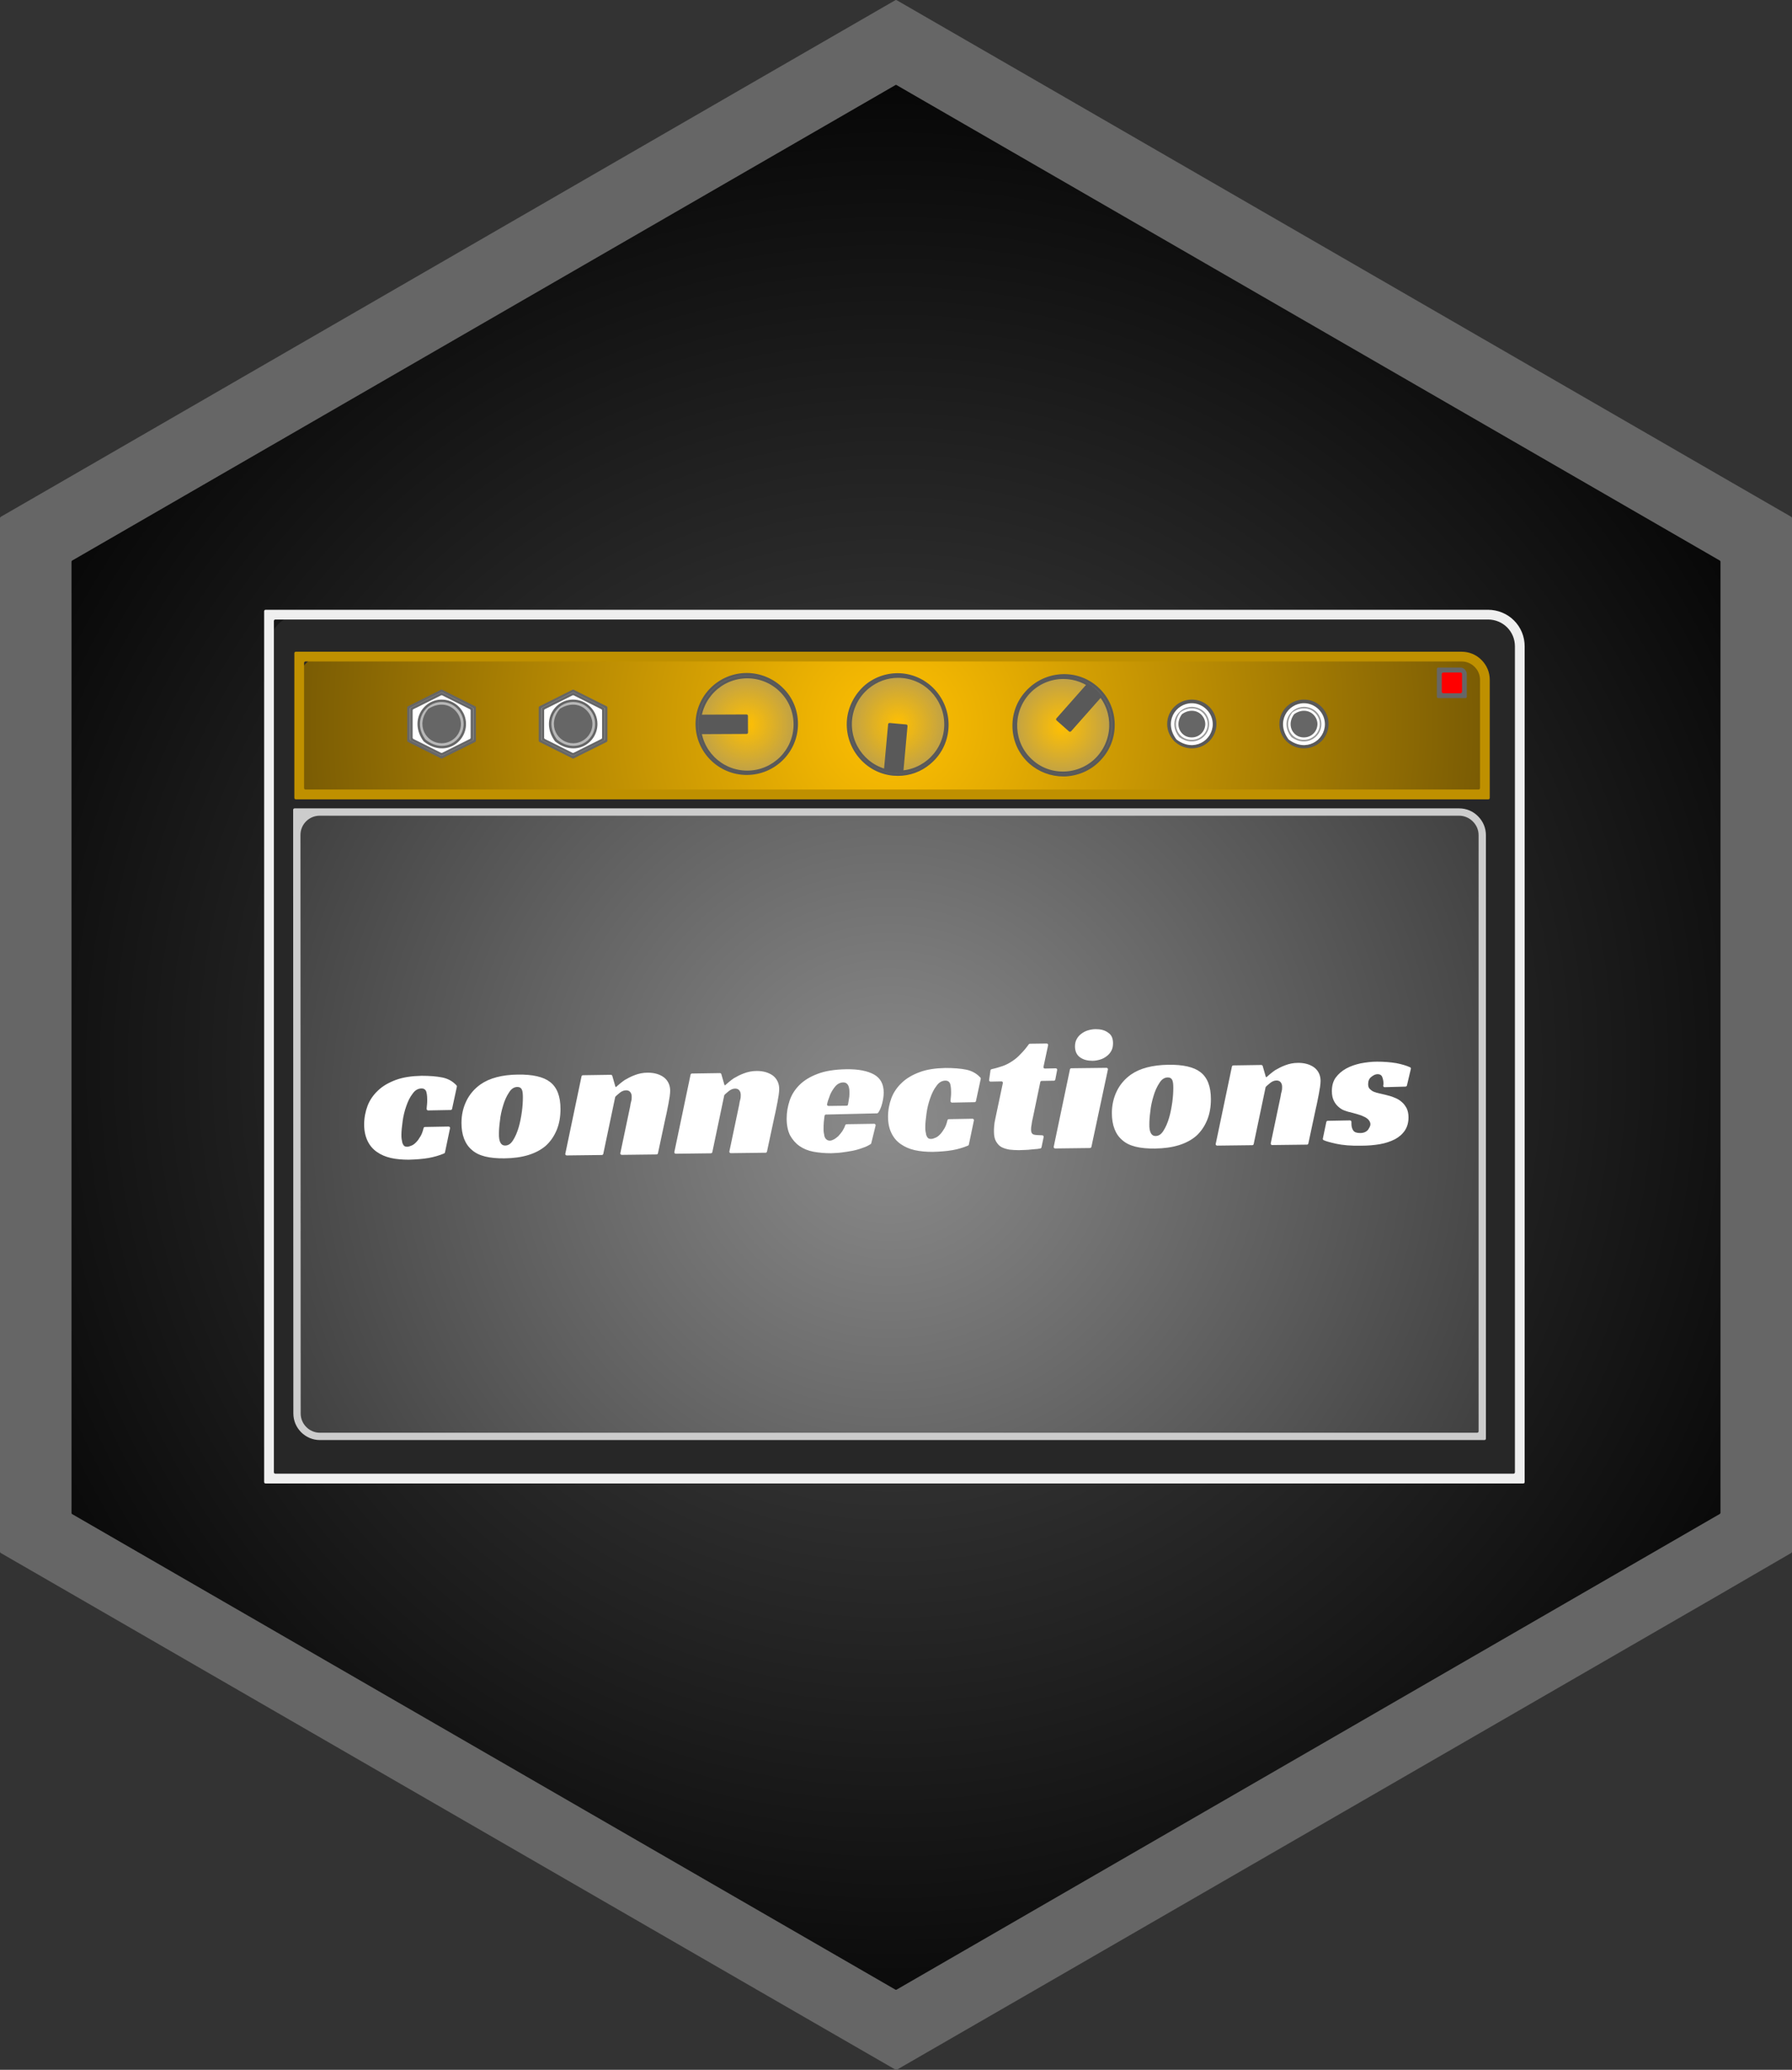<?xml version="1.0" encoding="utf-8"?>
<!-- Generator: Adobe Illustrator 26.4.1, SVG Export Plug-In . SVG Version: 6.00 Build 0)  -->
<svg version="1.1" id="Layer_1" xmlns="http://www.w3.org/2000/svg" xmlns:xlink="http://www.w3.org/1999/xlink" x="0px" y="0px"
	 viewBox="0 0 2521 2911" style="enable-background:new 0 0 2521 2911;" xml:space="preserve">
<rect x="0" y="0" width="2521" height="2911" fill="#333333" stroke="none"/>
<style type="text/css">
	.st0{fill:url(#SVGID_1_);}
	.st1{fill:#666666;}
	.st2{fill-rule:evenodd;clip-rule:evenodd;fill:#272727;}
	.st3{fill:#EFEFEF;}
	.st4{fill-rule:evenodd;clip-rule:evenodd;fill:url(#SVGID_00000018960102433320581780000009606039836248442547_);}
	.st5{fill:#BF9000;}
	.st6{fill-rule:evenodd;clip-rule:evenodd;fill:#666666;}
	.st7{fill:#595959;}
	.st8{clip-path:url(#SVGID_00000177469431591700379120000014680169940907888796_);fill:#A79562;}
	.st9{clip-path:url(#SVGID_00000177469431591700379120000014680169940907888796_);fill:#A89561;}
	.st10{clip-path:url(#SVGID_00000177469431591700379120000014680169940907888796_);fill:#A99660;}
	.st11{clip-path:url(#SVGID_00000177469431591700379120000014680169940907888796_);fill:#AA965F;}
	.st12{clip-path:url(#SVGID_00000177469431591700379120000014680169940907888796_);fill:#AB975E;}
	.st13{clip-path:url(#SVGID_00000177469431591700379120000014680169940907888796_);fill:#AC975D;}
	.st14{clip-path:url(#SVGID_00000177469431591700379120000014680169940907888796_);fill:#AD985C;}
	.st15{clip-path:url(#SVGID_00000177469431591700379120000014680169940907888796_);fill:#AD985B;}
	.st16{clip-path:url(#SVGID_00000177469431591700379120000014680169940907888796_);fill:#AE995A;}
	.st17{clip-path:url(#SVGID_00000177469431591700379120000014680169940907888796_);fill:#AF9959;}
	.st18{clip-path:url(#SVGID_00000177469431591700379120000014680169940907888796_);fill:#B09A58;}
	.st19{clip-path:url(#SVGID_00000177469431591700379120000014680169940907888796_);fill:#B19A57;}
	.st20{clip-path:url(#SVGID_00000177469431591700379120000014680169940907888796_);fill:#B29A56;}
	.st21{clip-path:url(#SVGID_00000177469431591700379120000014680169940907888796_);fill:#B39B55;}
	.st22{clip-path:url(#SVGID_00000177469431591700379120000014680169940907888796_);fill:#B49B54;}
	.st23{clip-path:url(#SVGID_00000177469431591700379120000014680169940907888796_);fill:#B59C53;}
	.st24{clip-path:url(#SVGID_00000177469431591700379120000014680169940907888796_);fill:#B69C52;}
	.st25{clip-path:url(#SVGID_00000177469431591700379120000014680169940907888796_);fill:#B79D51;}
	.st26{clip-path:url(#SVGID_00000177469431591700379120000014680169940907888796_);fill:#B89D50;}
	.st27{clip-path:url(#SVGID_00000177469431591700379120000014680169940907888796_);fill:#B99E4F;}
	.st28{clip-path:url(#SVGID_00000177469431591700379120000014680169940907888796_);fill:#BA9E4E;}
	.st29{clip-path:url(#SVGID_00000177469431591700379120000014680169940907888796_);fill:#BA9F4D;}
	.st30{clip-path:url(#SVGID_00000177469431591700379120000014680169940907888796_);fill:#BB9F4C;}
	.st31{clip-path:url(#SVGID_00000177469431591700379120000014680169940907888796_);fill:#BC9F4B;}
	.st32{clip-path:url(#SVGID_00000177469431591700379120000014680169940907888796_);fill:#BDA04A;}
	.st33{clip-path:url(#SVGID_00000177469431591700379120000014680169940907888796_);fill:#BEA049;}
	.st34{clip-path:url(#SVGID_00000177469431591700379120000014680169940907888796_);fill:#BFA148;}
	.st35{clip-path:url(#SVGID_00000177469431591700379120000014680169940907888796_);fill:#C0A147;}
	.st36{clip-path:url(#SVGID_00000177469431591700379120000014680169940907888796_);fill:#C1A246;}
	.st37{clip-path:url(#SVGID_00000177469431591700379120000014680169940907888796_);fill:#C2A245;}
	.st38{clip-path:url(#SVGID_00000177469431591700379120000014680169940907888796_);fill:#C3A344;}
	.st39{clip-path:url(#SVGID_00000177469431591700379120000014680169940907888796_);fill:#C4A343;}
	.st40{clip-path:url(#SVGID_00000177469431591700379120000014680169940907888796_);fill:#C5A342;}
	.st41{clip-path:url(#SVGID_00000177469431591700379120000014680169940907888796_);fill:#C6A441;}
	.st42{clip-path:url(#SVGID_00000177469431591700379120000014680169940907888796_);fill:#C6A440;}
	.st43{clip-path:url(#SVGID_00000177469431591700379120000014680169940907888796_);fill:#C7A53F;}
	.st44{clip-path:url(#SVGID_00000177469431591700379120000014680169940907888796_);fill:#C8A53E;}
	.st45{clip-path:url(#SVGID_00000177469431591700379120000014680169940907888796_);fill:#C9A63D;}
	.st46{clip-path:url(#SVGID_00000177469431591700379120000014680169940907888796_);fill:#CAA63C;}
	.st47{clip-path:url(#SVGID_00000177469431591700379120000014680169940907888796_);fill:#CBA73B;}
	.st48{clip-path:url(#SVGID_00000177469431591700379120000014680169940907888796_);fill:#CCA73A;}
	.st49{clip-path:url(#SVGID_00000177469431591700379120000014680169940907888796_);fill:#CDA839;}
	.st50{clip-path:url(#SVGID_00000177469431591700379120000014680169940907888796_);fill:#CEA838;}
	.st51{clip-path:url(#SVGID_00000177469431591700379120000014680169940907888796_);fill:#CFA837;}
	.st52{clip-path:url(#SVGID_00000177469431591700379120000014680169940907888796_);fill:#D0A936;}
	.st53{clip-path:url(#SVGID_00000177469431591700379120000014680169940907888796_);fill:#D1A935;}
	.st54{clip-path:url(#SVGID_00000177469431591700379120000014680169940907888796_);fill:#D2AA34;}
	.st55{clip-path:url(#SVGID_00000177469431591700379120000014680169940907888796_);fill:#D3AA33;}
	.st56{clip-path:url(#SVGID_00000177469431591700379120000014680169940907888796_);fill:#D3AB31;}
	.st57{clip-path:url(#SVGID_00000177469431591700379120000014680169940907888796_);fill:#D4AB30;}
	.st58{clip-path:url(#SVGID_00000177469431591700379120000014680169940907888796_);fill:#D5AC2F;}
	.st59{clip-path:url(#SVGID_00000177469431591700379120000014680169940907888796_);fill:#D6AC2E;}
	.st60{clip-path:url(#SVGID_00000177469431591700379120000014680169940907888796_);fill:#D7AD2D;}
	.st61{clip-path:url(#SVGID_00000177469431591700379120000014680169940907888796_);fill:#D8AD2C;}
	.st62{clip-path:url(#SVGID_00000177469431591700379120000014680169940907888796_);fill:#D9AD2B;}
	.st63{clip-path:url(#SVGID_00000177469431591700379120000014680169940907888796_);fill:#DAAE2A;}
	.st64{clip-path:url(#SVGID_00000177469431591700379120000014680169940907888796_);fill:#DBAE29;}
	.st65{clip-path:url(#SVGID_00000177469431591700379120000014680169940907888796_);fill:#DCAF28;}
	.st66{clip-path:url(#SVGID_00000177469431591700379120000014680169940907888796_);fill:#DDAF27;}
	.st67{clip-path:url(#SVGID_00000177469431591700379120000014680169940907888796_);fill:#DEB026;}
	.st68{clip-path:url(#SVGID_00000177469431591700379120000014680169940907888796_);fill:#DFB025;}
	.st69{clip-path:url(#SVGID_00000177469431591700379120000014680169940907888796_);fill:#E0B124;}
	.st70{clip-path:url(#SVGID_00000177469431591700379120000014680169940907888796_);fill:#E0B123;}
	.st71{clip-path:url(#SVGID_00000177469431591700379120000014680169940907888796_);fill:#E1B222;}
	.st72{clip-path:url(#SVGID_00000177469431591700379120000014680169940907888796_);fill:#E2B221;}
	.st73{clip-path:url(#SVGID_00000177469431591700379120000014680169940907888796_);fill:#E3B220;}
	.st74{clip-path:url(#SVGID_00000177469431591700379120000014680169940907888796_);fill:#E4B31F;}
	.st75{clip-path:url(#SVGID_00000177469431591700379120000014680169940907888796_);fill:#E5B31E;}
	.st76{clip-path:url(#SVGID_00000177469431591700379120000014680169940907888796_);fill:#E6B41D;}
	.st77{clip-path:url(#SVGID_00000177469431591700379120000014680169940907888796_);fill:#E7B41C;}
	.st78{clip-path:url(#SVGID_00000177469431591700379120000014680169940907888796_);fill:#E8B51B;}
	.st79{clip-path:url(#SVGID_00000177469431591700379120000014680169940907888796_);fill:#E9B51A;}
	.st80{clip-path:url(#SVGID_00000177469431591700379120000014680169940907888796_);fill:#EAB619;}
	.st81{clip-path:url(#SVGID_00000177469431591700379120000014680169940907888796_);fill:#EBB618;}
	.st82{clip-path:url(#SVGID_00000177469431591700379120000014680169940907888796_);fill:#ECB617;}
	.st83{clip-path:url(#SVGID_00000177469431591700379120000014680169940907888796_);fill:#ECB716;}
	.st84{clip-path:url(#SVGID_00000177469431591700379120000014680169940907888796_);fill:#EDB715;}
	.st85{clip-path:url(#SVGID_00000177469431591700379120000014680169940907888796_);fill:#EEB814;}
	.st86{clip-path:url(#SVGID_00000177469431591700379120000014680169940907888796_);fill:#EFB813;}
	.st87{clip-path:url(#SVGID_00000177469431591700379120000014680169940907888796_);fill:#F0B912;}
	.st88{clip-path:url(#SVGID_00000177469431591700379120000014680169940907888796_);fill:#F1B911;}
	.st89{clip-path:url(#SVGID_00000177469431591700379120000014680169940907888796_);fill:#F2BA10;}
	.st90{clip-path:url(#SVGID_00000177469431591700379120000014680169940907888796_);fill:#F3BA0F;}
	.st91{clip-path:url(#SVGID_00000177469431591700379120000014680169940907888796_);fill:#F4BB0E;}
	.st92{clip-path:url(#SVGID_00000177469431591700379120000014680169940907888796_);fill:#F5BB0D;}
	.st93{clip-path:url(#SVGID_00000177469431591700379120000014680169940907888796_);fill:#F6BB0C;}
	.st94{clip-path:url(#SVGID_00000177469431591700379120000014680169940907888796_);fill:#F7BC0B;}
	.st95{clip-path:url(#SVGID_00000177469431591700379120000014680169940907888796_);fill:#F8BC0A;}
	.st96{clip-path:url(#SVGID_00000177469431591700379120000014680169940907888796_);fill:#F9BD09;}
	.st97{clip-path:url(#SVGID_00000177469431591700379120000014680169940907888796_);fill:#F9BD08;}
	.st98{clip-path:url(#SVGID_00000177469431591700379120000014680169940907888796_);fill:#FABE07;}
	.st99{clip-path:url(#SVGID_00000177469431591700379120000014680169940907888796_);fill:#FBBE06;}
	.st100{clip-path:url(#SVGID_00000177469431591700379120000014680169940907888796_);fill:#FCBF05;}
	.st101{clip-path:url(#SVGID_00000177469431591700379120000014680169940907888796_);fill:#FDBF04;}
	.st102{clip-path:url(#SVGID_00000177469431591700379120000014680169940907888796_);fill:#FEC003;}
	.st103{clip-path:url(#SVGID_00000177469431591700379120000014680169940907888796_);fill:#FFC002;}
	.st104{fill-rule:evenodd;clip-rule:evenodd;fill-opacity:0;}
	.st105{fill-rule:evenodd;clip-rule:evenodd;fill:#999999;}
	.st106{fill-rule:evenodd;clip-rule:evenodd;fill:#FFFFFF;}
	.st107{fill:#FFFFFF;}
	.st108{fill-rule:evenodd;clip-rule:evenodd;fill:url(#SVGID_00000024680538520549372190000004567605707554754747_);}
	.st109{fill:#CCCCCC;}
	.st110{fill-rule:evenodd;clip-rule:evenodd;fill:#FF0000;}
	.st111{fill-rule:evenodd;clip-rule:evenodd;fill:#B7B7B7;}
	.st112{clip-path:url(#SVGID_00000154403767130587187230000018422699963360006060_);fill:#A79562;}
	.st113{clip-path:url(#SVGID_00000154403767130587187230000018422699963360006060_);fill:#A89561;}
	.st114{clip-path:url(#SVGID_00000154403767130587187230000018422699963360006060_);fill:#A99660;}
	.st115{clip-path:url(#SVGID_00000154403767130587187230000018422699963360006060_);fill:#AA965F;}
	.st116{clip-path:url(#SVGID_00000154403767130587187230000018422699963360006060_);fill:#AB975E;}
	.st117{clip-path:url(#SVGID_00000154403767130587187230000018422699963360006060_);fill:#AC975D;}
	.st118{clip-path:url(#SVGID_00000154403767130587187230000018422699963360006060_);fill:#AD985C;}
	.st119{clip-path:url(#SVGID_00000154403767130587187230000018422699963360006060_);fill:#AD985B;}
	.st120{clip-path:url(#SVGID_00000154403767130587187230000018422699963360006060_);fill:#AE995A;}
	.st121{clip-path:url(#SVGID_00000154403767130587187230000018422699963360006060_);fill:#AF9959;}
	.st122{clip-path:url(#SVGID_00000154403767130587187230000018422699963360006060_);fill:#B09A58;}
	.st123{clip-path:url(#SVGID_00000154403767130587187230000018422699963360006060_);fill:#B19A57;}
	.st124{clip-path:url(#SVGID_00000154403767130587187230000018422699963360006060_);fill:#B29A56;}
	.st125{clip-path:url(#SVGID_00000154403767130587187230000018422699963360006060_);fill:#B39B55;}
	.st126{clip-path:url(#SVGID_00000154403767130587187230000018422699963360006060_);fill:#B49B54;}
	.st127{clip-path:url(#SVGID_00000154403767130587187230000018422699963360006060_);fill:#B59C53;}
	.st128{clip-path:url(#SVGID_00000154403767130587187230000018422699963360006060_);fill:#B69C52;}
	.st129{clip-path:url(#SVGID_00000154403767130587187230000018422699963360006060_);fill:#B79D51;}
	.st130{clip-path:url(#SVGID_00000154403767130587187230000018422699963360006060_);fill:#B89D50;}
	.st131{clip-path:url(#SVGID_00000154403767130587187230000018422699963360006060_);fill:#B99E4F;}
	.st132{clip-path:url(#SVGID_00000154403767130587187230000018422699963360006060_);fill:#BA9E4E;}
	.st133{clip-path:url(#SVGID_00000154403767130587187230000018422699963360006060_);fill:#BA9F4D;}
	.st134{clip-path:url(#SVGID_00000154403767130587187230000018422699963360006060_);fill:#BB9F4C;}
	.st135{clip-path:url(#SVGID_00000154403767130587187230000018422699963360006060_);fill:#BC9F4B;}
	.st136{clip-path:url(#SVGID_00000154403767130587187230000018422699963360006060_);fill:#BDA04A;}
	.st137{clip-path:url(#SVGID_00000154403767130587187230000018422699963360006060_);fill:#BEA049;}
	.st138{clip-path:url(#SVGID_00000154403767130587187230000018422699963360006060_);fill:#BFA148;}
	.st139{clip-path:url(#SVGID_00000154403767130587187230000018422699963360006060_);fill:#C0A147;}
	.st140{clip-path:url(#SVGID_00000154403767130587187230000018422699963360006060_);fill:#C1A246;}
	.st141{clip-path:url(#SVGID_00000154403767130587187230000018422699963360006060_);fill:#C2A245;}
	.st142{clip-path:url(#SVGID_00000154403767130587187230000018422699963360006060_);fill:#C3A344;}
	.st143{clip-path:url(#SVGID_00000154403767130587187230000018422699963360006060_);fill:#C4A343;}
	.st144{clip-path:url(#SVGID_00000154403767130587187230000018422699963360006060_);fill:#C5A342;}
	.st145{clip-path:url(#SVGID_00000154403767130587187230000018422699963360006060_);fill:#C6A441;}
	.st146{clip-path:url(#SVGID_00000154403767130587187230000018422699963360006060_);fill:#C6A440;}
	.st147{clip-path:url(#SVGID_00000154403767130587187230000018422699963360006060_);fill:#C7A53F;}
	.st148{clip-path:url(#SVGID_00000154403767130587187230000018422699963360006060_);fill:#C8A53E;}
	.st149{clip-path:url(#SVGID_00000154403767130587187230000018422699963360006060_);fill:#C9A63D;}
	.st150{clip-path:url(#SVGID_00000154403767130587187230000018422699963360006060_);fill:#CAA63C;}
	.st151{clip-path:url(#SVGID_00000154403767130587187230000018422699963360006060_);fill:#CBA73B;}
	.st152{clip-path:url(#SVGID_00000154403767130587187230000018422699963360006060_);fill:#CCA73A;}
	.st153{clip-path:url(#SVGID_00000154403767130587187230000018422699963360006060_);fill:#CDA839;}
	.st154{clip-path:url(#SVGID_00000154403767130587187230000018422699963360006060_);fill:#CEA838;}
	.st155{clip-path:url(#SVGID_00000154403767130587187230000018422699963360006060_);fill:#CFA837;}
	.st156{clip-path:url(#SVGID_00000154403767130587187230000018422699963360006060_);fill:#D0A936;}
	.st157{clip-path:url(#SVGID_00000154403767130587187230000018422699963360006060_);fill:#D1A935;}
	.st158{clip-path:url(#SVGID_00000154403767130587187230000018422699963360006060_);fill:#D2AA34;}
	.st159{clip-path:url(#SVGID_00000154403767130587187230000018422699963360006060_);fill:#D3AA33;}
	.st160{clip-path:url(#SVGID_00000154403767130587187230000018422699963360006060_);fill:#D3AB31;}
	.st161{clip-path:url(#SVGID_00000154403767130587187230000018422699963360006060_);fill:#D4AB30;}
	.st162{clip-path:url(#SVGID_00000154403767130587187230000018422699963360006060_);fill:#D5AC2F;}
	.st163{clip-path:url(#SVGID_00000154403767130587187230000018422699963360006060_);fill:#D6AC2E;}
	.st164{clip-path:url(#SVGID_00000154403767130587187230000018422699963360006060_);fill:#D7AD2D;}
	.st165{clip-path:url(#SVGID_00000154403767130587187230000018422699963360006060_);fill:#D8AD2C;}
	.st166{clip-path:url(#SVGID_00000154403767130587187230000018422699963360006060_);fill:#D9AD2B;}
	.st167{clip-path:url(#SVGID_00000154403767130587187230000018422699963360006060_);fill:#DAAE2A;}
	.st168{clip-path:url(#SVGID_00000154403767130587187230000018422699963360006060_);fill:#DBAE29;}
	.st169{clip-path:url(#SVGID_00000154403767130587187230000018422699963360006060_);fill:#DCAF28;}
	.st170{clip-path:url(#SVGID_00000154403767130587187230000018422699963360006060_);fill:#DDAF27;}
	.st171{clip-path:url(#SVGID_00000154403767130587187230000018422699963360006060_);fill:#DEB026;}
	.st172{clip-path:url(#SVGID_00000154403767130587187230000018422699963360006060_);fill:#DFB025;}
	.st173{clip-path:url(#SVGID_00000154403767130587187230000018422699963360006060_);fill:#E0B124;}
	.st174{clip-path:url(#SVGID_00000154403767130587187230000018422699963360006060_);fill:#E0B123;}
	.st175{clip-path:url(#SVGID_00000154403767130587187230000018422699963360006060_);fill:#E1B222;}
	.st176{clip-path:url(#SVGID_00000154403767130587187230000018422699963360006060_);fill:#E2B221;}
	.st177{clip-path:url(#SVGID_00000154403767130587187230000018422699963360006060_);fill:#E3B220;}
	.st178{clip-path:url(#SVGID_00000154403767130587187230000018422699963360006060_);fill:#E4B31F;}
	.st179{clip-path:url(#SVGID_00000154403767130587187230000018422699963360006060_);fill:#E5B31E;}
	.st180{clip-path:url(#SVGID_00000154403767130587187230000018422699963360006060_);fill:#E6B41D;}
	.st181{clip-path:url(#SVGID_00000154403767130587187230000018422699963360006060_);fill:#E7B41C;}
	.st182{clip-path:url(#SVGID_00000154403767130587187230000018422699963360006060_);fill:#E8B51B;}
	.st183{clip-path:url(#SVGID_00000154403767130587187230000018422699963360006060_);fill:#E9B51A;}
	.st184{clip-path:url(#SVGID_00000154403767130587187230000018422699963360006060_);fill:#EAB619;}
	.st185{clip-path:url(#SVGID_00000154403767130587187230000018422699963360006060_);fill:#EBB618;}
	.st186{clip-path:url(#SVGID_00000154403767130587187230000018422699963360006060_);fill:#ECB617;}
	.st187{clip-path:url(#SVGID_00000154403767130587187230000018422699963360006060_);fill:#ECB716;}
	.st188{clip-path:url(#SVGID_00000154403767130587187230000018422699963360006060_);fill:#EDB715;}
	.st189{clip-path:url(#SVGID_00000154403767130587187230000018422699963360006060_);fill:#EEB814;}
	.st190{clip-path:url(#SVGID_00000154403767130587187230000018422699963360006060_);fill:#EFB813;}
	.st191{clip-path:url(#SVGID_00000154403767130587187230000018422699963360006060_);fill:#F0B912;}
	.st192{clip-path:url(#SVGID_00000154403767130587187230000018422699963360006060_);fill:#F1B911;}
	.st193{clip-path:url(#SVGID_00000154403767130587187230000018422699963360006060_);fill:#F2BA10;}
	.st194{clip-path:url(#SVGID_00000154403767130587187230000018422699963360006060_);fill:#F3BA0F;}
	.st195{clip-path:url(#SVGID_00000154403767130587187230000018422699963360006060_);fill:#F4BB0E;}
	.st196{clip-path:url(#SVGID_00000154403767130587187230000018422699963360006060_);fill:#F5BB0D;}
	.st197{clip-path:url(#SVGID_00000154403767130587187230000018422699963360006060_);fill:#F6BB0C;}
	.st198{clip-path:url(#SVGID_00000154403767130587187230000018422699963360006060_);fill:#F7BC0B;}
	.st199{clip-path:url(#SVGID_00000154403767130587187230000018422699963360006060_);fill:#F8BC0A;}
	.st200{clip-path:url(#SVGID_00000154403767130587187230000018422699963360006060_);fill:#F9BD09;}
	.st201{clip-path:url(#SVGID_00000154403767130587187230000018422699963360006060_);fill:#F9BD08;}
	.st202{clip-path:url(#SVGID_00000154403767130587187230000018422699963360006060_);fill:#FABE07;}
	.st203{clip-path:url(#SVGID_00000154403767130587187230000018422699963360006060_);fill:#FBBE06;}
	.st204{clip-path:url(#SVGID_00000154403767130587187230000018422699963360006060_);fill:#FCBF05;}
	.st205{clip-path:url(#SVGID_00000154403767130587187230000018422699963360006060_);fill:#FDBF04;}
	.st206{clip-path:url(#SVGID_00000154403767130587187230000018422699963360006060_);fill:#FEC003;}
	.st207{clip-path:url(#SVGID_00000154403767130587187230000018422699963360006060_);fill:#FFC002;}
	.st208{fill-rule:evenodd;clip-rule:evenodd;fill:url(#SVGID_00000039119651944889338340000016323990676603575997_);}
</style>
<g id="Layer_2_1_">
</g>
<g>
	<g>
		
			<radialGradient id="SVGID_1_" cx="365.4" cy="189.285" r="442.1" gradientTransform="matrix(3.431 0 0 -3.432 0 2146.732)" gradientUnits="userSpaceOnUse">
			<stop  offset="0" style="stop-color:#4D4D4D"/>
			<stop  offset="1" style="stop-color:#000000"/>
		</radialGradient>
		<path class="st0" d="M2420.5,790.1c0-0.7-0.4-1.4-1-1.8l-1159-669.2l0,0l-1159,669.2c-0.6,0.4-1,1-1,1.8v1337.7
			c0,0.7,0.4,1.4,1,1.8l1158,668.7c0.6,0.4,1.4,0.4,2,0l1158-668.7c0.6-0.4,1-1,1-1.8V790.1z"/>
		<path class="st1" d="M2521,2182.3V728.7c0-0.7-0.4-1.4-1-1.8l-99.5-57.4l-953.1-550.4L1261.5,0.3c-0.6-0.4-1.4-0.4-2,0
			l-205.9,118.8L100.5,669.5L1,726.9c-0.6,0.4-1,1-1,1.8v1453.6c0,0.7,0.4,1.4,1,1.8l99.5,57.4l965.1,557.3l194.2,112
			c0.6,0.4,1.4,0.4,2,0l194.2-112l965.1-557.3l98.8-57.4C2520.6,2183.7,2521,2183,2521,2182.3z M100.5,2127.8V790.1
			c0-0.7,0.4-1.4,1-1.8l1159-669.2l0,0l1159,669.2c0.6,0.4,1,1,1,1.8v1337.3c0,0.7-0.4,1.4-1,1.8l-1158,669c-0.6,0.4-1.4,0.4-2,0
			l-1158-668.7C100.9,2129.2,100.5,2128.5,100.5,2127.8z"/>
	</g>
	<g>
		<g>
			<g>
				<path class="st2" d="M378.4,909.4L378.4,909.4c0-24.7,20.2-45,44.9-45h1670.1c12,0,23.3,4.8,31.6,13c8.6,8.6,13,19.9,13,31.6
					v1168.5c0,1.1-0.9,2-2,2H380.4c-1.1,0-2-0.9-2-2V909.4z"/>
				<g>
					<path class="st3" d="M2143,2086.4H373.6c-1.1,0-2-0.9-2-2V859.6c0-1.1,0.9-2,2-2h1719.9c13.6,0,26.9,5.5,36.4,15
						c9.7,9.7,15,22.6,15,36.4v1175.3C2145,2085.5,2144.1,2086.4,2143,2086.4z M387.3,871.3c-1.1,0-2,0.9-2,2v1197.3
						c0,1.1,0.9,2,2,2h1741.9c1.1,0,2-0.9,2-2V909c0-10.1-3.9-19.6-11-26.7c-7-7-16.7-11-26.7-11H387.3z"/>
				</g>
				
					<radialGradient id="SVGID_00000102530042292380073660000007365347710826194085_" cx="-2277.567" cy="3652.139" r="8.364" gradientTransform="matrix(100.329 0 0 100.348 229761.375 -365462.906)" gradientUnits="userSpaceOnUse">
					<stop  offset="0" style="stop-color:#FFC002"/>
					<stop  offset="1" style="stop-color:#795B04"/>
				</radialGradient>
				<path style="fill-rule:evenodd;clip-rule:evenodd;fill:url(#SVGID_00000102530042292380073660000007365347710826194085_);" d="
					M421,955.7L421,955.7c0-17.8,14.4-32.3,32.3-32.3h1603.2c8.6,0,16.8,3.4,23,9.6c6.2,6.2,9.6,14.4,9.6,23v159.3c0,1.1-0.9,2-2,2
					H423c-1.1,0-2-0.9-2-2L421,955.7z"/>
				<g>
					<path class="st5" d="M2093.9,1124.2H416.1c-1.1,0-2-0.9-2-2V918.6c0-1.1,0.9-2,2-2h1640.3c10.5,0,20.4,4.1,27.8,11.6
						c7.5,7.5,11.6,17.4,11.6,27.8v166.1C2095.9,1123.3,2095,1124.2,2093.9,1124.2z M429.8,930.3c-1.1,0-2,0.9-2,2v176.1
						c0,1.1,0.9,2,2,2h1650.3c1.1,0,2-0.9,2-2V956c0-6.8-2.7-13.2-7.6-18.1c-4.9-4.9-11.3-7.6-18.1-7.6H429.8z"/>
				</g>
				<g>
					<g transform="matrix(1.0 0.0 0.0 1.0 8.0 0.0)">
						<g id="g5af0183294_0_0.5_5_">
							<g>
								<path class="st6" d="M972.2,1018.2L972.2,1018.2c0-38.8,31.6-70,70.3-70l0,0c18.5,0,36.7,7.5,49.7,20.6
									c13.4,13,20.6,30.9,20.6,49.4l0,0c0,38.8-31.6,70-70.3,70l0,0C1003.8,1088.2,972.2,1056.9,972.2,1018.2z"/>
							</g>
							<g>
								<path class="st7" d="M1042.5,1089.9c-39.7,0-72-32.2-72-71.7s32.3-71.7,72-71.7c19,0,37.6,7.7,51,21.1
									c13.6,13.2,21.1,31.2,21.1,50.6C1114.6,1057.7,1082.3,1089.9,1042.5,1089.9z M1042.5,949.9c-37.8,0-68.6,30.6-68.6,68.3
									c0,37.7,30.8,68.3,68.6,68.3c37.8,0,68.6-30.6,68.6-68.3c0-18.5-7.1-35.6-20.1-48.2C1078.3,957.2,1060.6,949.9,1042.5,949.9
									z"/>
							</g>
						</g>
					</g>
				</g>
				<g>
					<g transform="matrix(1.0 0.0 0.0 1.0 8.0 0.0)">
						<g id="g5af0183294_0_0.6_5_">
							<g>
								<g>
									<defs>
										<path id="SVGID_00000136409985285203619090000010306620732251531173_" d="M976.3,1018.8L976.3,1018.8
											c0-36.7,29.8-66.6,66.9-66.6l0,0c17.8,0,34.7,6.9,47.3,19.6c12.7,12.4,19.6,29.5,19.6,47l0,0c0,36.7-29.8,66.6-66.9,66.6
											l0,0C1006.2,1085.4,976.3,1055.6,976.3,1018.8z"/>
									</defs>
									<clipPath id="SVGID_00000064327572948525578100000016292395049997564800_">
										<use xlink:href="#SVGID_00000136409985285203619090000010306620732251531173_"  style="overflow:visible;"/>
									</clipPath>
									
										<rect x="976.3" y="952.3" style="clip-path:url(#SVGID_00000064327572948525578100000016292395049997564800_);fill:#A79562;" width="133.8" height="133.1"/>
									<path style="clip-path:url(#SVGID_00000064327572948525578100000016292395049997564800_);fill:#A79562;" d="M1113.5,1018.8
										v36.7h16.6c-4.8,11.3-11.7,21.5-20.2,30s-18.7,15.5-30,20.2v-17h-73.5v17c-11.3-4.8-21.5-11.7-30-20.2
										c-8.5-8.5-15.4-18.7-20.2-30h16.6v-73.5h-16.6c4.8-11.3,11.7-21.5,20.2-30c8.5-8.5,18.7-15.5,30-20.2v17h73.5v-17
										c11.3,4.8,21.5,11.7,30,20.2c8.5,8.5,15.4,18.7,20.2,30h-16.6V1018.8z"/>
									
										<ellipse style="clip-path:url(#SVGID_00000064327572948525578100000016292395049997564800_);fill:#A89561;" cx="1043.2" cy="1018.8" rx="93.4" ry="93.4"/>
									
										<ellipse style="clip-path:url(#SVGID_00000064327572948525578100000016292395049997564800_);fill:#A99660;" cx="1043.2" cy="1018.8" rx="92.4" ry="92.4"/>
									
										<ellipse style="clip-path:url(#SVGID_00000064327572948525578100000016292395049997564800_);fill:#AA965F;" cx="1043.2" cy="1018.8" rx="91.4" ry="91.4"/>
									
										<ellipse style="clip-path:url(#SVGID_00000064327572948525578100000016292395049997564800_);fill:#AB975E;" cx="1043.2" cy="1018.8" rx="90.4" ry="90.5"/>
									
										<ellipse style="clip-path:url(#SVGID_00000064327572948525578100000016292395049997564800_);fill:#AC975D;" cx="1043.2" cy="1018.8" rx="89.5" ry="89.5"/>
									
										<ellipse style="clip-path:url(#SVGID_00000064327572948525578100000016292395049997564800_);fill:#AD985C;" cx="1043.2" cy="1018.8" rx="88.5" ry="88.5"/>
									
										<ellipse style="clip-path:url(#SVGID_00000064327572948525578100000016292395049997564800_);fill:#AD985B;" cx="1043.2" cy="1018.8" rx="87.5" ry="87.5"/>
									
										<ellipse style="clip-path:url(#SVGID_00000064327572948525578100000016292395049997564800_);fill:#AE995A;" cx="1043.2" cy="1018.8" rx="86.5" ry="86.5"/>
									
										<ellipse style="clip-path:url(#SVGID_00000064327572948525578100000016292395049997564800_);fill:#AF9959;" cx="1043.2" cy="1018.8" rx="85.5" ry="85.5"/>
									
										<ellipse style="clip-path:url(#SVGID_00000064327572948525578100000016292395049997564800_);fill:#B09A58;" cx="1043.2" cy="1018.8" rx="84.5" ry="84.6"/>
									
										<ellipse style="clip-path:url(#SVGID_00000064327572948525578100000016292395049997564800_);fill:#B19A57;" cx="1043.2" cy="1018.8" rx="83.6" ry="83.6"/>
									
										<ellipse style="clip-path:url(#SVGID_00000064327572948525578100000016292395049997564800_);fill:#B29A56;" cx="1043.2" cy="1018.8" rx="82.6" ry="82.6"/>
									
										<ellipse style="clip-path:url(#SVGID_00000064327572948525578100000016292395049997564800_);fill:#B39B55;" cx="1043.2" cy="1018.8" rx="81.6" ry="81.6"/>
									
										<ellipse style="clip-path:url(#SVGID_00000064327572948525578100000016292395049997564800_);fill:#B49B54;" cx="1043.2" cy="1018.8" rx="80.6" ry="80.6"/>
									
										<ellipse style="clip-path:url(#SVGID_00000064327572948525578100000016292395049997564800_);fill:#B59C53;" cx="1043.2" cy="1018.8" rx="79.6" ry="79.6"/>
									
										<ellipse style="clip-path:url(#SVGID_00000064327572948525578100000016292395049997564800_);fill:#B69C52;" cx="1043.2" cy="1018.8" rx="78.6" ry="78.7"/>
									
										<ellipse style="clip-path:url(#SVGID_00000064327572948525578100000016292395049997564800_);fill:#B79D51;" cx="1043.2" cy="1018.8" rx="77.7" ry="77.7"/>
									
										<ellipse style="clip-path:url(#SVGID_00000064327572948525578100000016292395049997564800_);fill:#B89D50;" cx="1043.2" cy="1018.8" rx="76.7" ry="76.7"/>
									
										<ellipse style="clip-path:url(#SVGID_00000064327572948525578100000016292395049997564800_);fill:#B99E4F;" cx="1043.2" cy="1018.8" rx="75.7" ry="75.7"/>
									
										<ellipse style="clip-path:url(#SVGID_00000064327572948525578100000016292395049997564800_);fill:#BA9E4E;" cx="1043.2" cy="1018.8" rx="74.7" ry="74.7"/>
									
										<ellipse style="clip-path:url(#SVGID_00000064327572948525578100000016292395049997564800_);fill:#BA9F4D;" cx="1043.2" cy="1018.8" rx="73.7" ry="73.7"/>
									
										<ellipse style="clip-path:url(#SVGID_00000064327572948525578100000016292395049997564800_);fill:#BB9F4C;" cx="1043.2" cy="1018.8" rx="72.7" ry="72.8"/>
									
										<ellipse style="clip-path:url(#SVGID_00000064327572948525578100000016292395049997564800_);fill:#BC9F4B;" cx="1043.2" cy="1018.8" rx="71.8" ry="71.8"/>
									
										<ellipse style="clip-path:url(#SVGID_00000064327572948525578100000016292395049997564800_);fill:#BDA04A;" cx="1043.2" cy="1018.8" rx="70.8" ry="70.8"/>
									
										<ellipse style="clip-path:url(#SVGID_00000064327572948525578100000016292395049997564800_);fill:#BEA049;" cx="1043.2" cy="1018.8" rx="69.8" ry="69.8"/>
									
										<ellipse style="clip-path:url(#SVGID_00000064327572948525578100000016292395049997564800_);fill:#BFA148;" cx="1043.2" cy="1018.8" rx="68.8" ry="68.8"/>
									
										<ellipse style="clip-path:url(#SVGID_00000064327572948525578100000016292395049997564800_);fill:#C0A147;" cx="1043.2" cy="1018.8" rx="67.8" ry="67.8"/>
									
										<ellipse style="clip-path:url(#SVGID_00000064327572948525578100000016292395049997564800_);fill:#C1A246;" cx="1043.2" cy="1018.8" rx="66.8" ry="66.9"/>
									
										<ellipse style="clip-path:url(#SVGID_00000064327572948525578100000016292395049997564800_);fill:#C2A245;" cx="1043.2" cy="1018.8" rx="65.9" ry="65.9"/>
									
										<ellipse style="clip-path:url(#SVGID_00000064327572948525578100000016292395049997564800_);fill:#C3A344;" cx="1043.2" cy="1018.8" rx="64.9" ry="64.9"/>
									
										<ellipse style="clip-path:url(#SVGID_00000064327572948525578100000016292395049997564800_);fill:#C4A343;" cx="1043.2" cy="1018.8" rx="63.9" ry="63.9"/>
									
										<ellipse style="clip-path:url(#SVGID_00000064327572948525578100000016292395049997564800_);fill:#C5A342;" cx="1043.2" cy="1018.8" rx="62.9" ry="62.9"/>
									
										<ellipse style="clip-path:url(#SVGID_00000064327572948525578100000016292395049997564800_);fill:#C6A441;" cx="1043.2" cy="1018.8" rx="61.9" ry="61.9"/>
									
										<ellipse style="clip-path:url(#SVGID_00000064327572948525578100000016292395049997564800_);fill:#C6A440;" cx="1043.2" cy="1018.8" rx="60.9" ry="61"/>
									
										<ellipse style="clip-path:url(#SVGID_00000064327572948525578100000016292395049997564800_);fill:#C7A53F;" cx="1043.2" cy="1018.8" rx="60" ry="60"/>
									
										<ellipse style="clip-path:url(#SVGID_00000064327572948525578100000016292395049997564800_);fill:#C8A53E;" cx="1043.2" cy="1018.8" rx="59" ry="59"/>
									
										<ellipse style="clip-path:url(#SVGID_00000064327572948525578100000016292395049997564800_);fill:#C9A63D;" cx="1043.2" cy="1018.8" rx="58" ry="58"/>
									
										<ellipse style="clip-path:url(#SVGID_00000064327572948525578100000016292395049997564800_);fill:#CAA63C;" cx="1043.2" cy="1018.8" rx="57" ry="57"/>
									
										<ellipse style="clip-path:url(#SVGID_00000064327572948525578100000016292395049997564800_);fill:#CBA73B;" cx="1043.2" cy="1018.8" rx="56" ry="56"/>
									
										<ellipse style="clip-path:url(#SVGID_00000064327572948525578100000016292395049997564800_);fill:#CCA73A;" cx="1043.2" cy="1018.8" rx="55" ry="55.1"/>
									
										<ellipse style="clip-path:url(#SVGID_00000064327572948525578100000016292395049997564800_);fill:#CDA839;" cx="1043.2" cy="1018.8" rx="54.1" ry="54.1"/>
									
										<ellipse style="clip-path:url(#SVGID_00000064327572948525578100000016292395049997564800_);fill:#CEA838;" cx="1043.2" cy="1018.8" rx="53.1" ry="53.1"/>
									
										<ellipse style="clip-path:url(#SVGID_00000064327572948525578100000016292395049997564800_);fill:#CFA837;" cx="1043.2" cy="1018.8" rx="52.1" ry="52.1"/>
									
										<ellipse style="clip-path:url(#SVGID_00000064327572948525578100000016292395049997564800_);fill:#D0A936;" cx="1043.2" cy="1018.8" rx="51.1" ry="51.1"/>
									
										<ellipse style="clip-path:url(#SVGID_00000064327572948525578100000016292395049997564800_);fill:#D1A935;" cx="1043.2" cy="1018.8" rx="50.1" ry="50.1"/>
									
										<ellipse style="clip-path:url(#SVGID_00000064327572948525578100000016292395049997564800_);fill:#D2AA34;" cx="1043.2" cy="1018.8" rx="49.1" ry="49.2"/>
									
										<ellipse style="clip-path:url(#SVGID_00000064327572948525578100000016292395049997564800_);fill:#D3AA33;" cx="1043.2" cy="1018.8" rx="48.2" ry="48.2"/>
									
										<ellipse style="clip-path:url(#SVGID_00000064327572948525578100000016292395049997564800_);fill:#D3AB31;" cx="1043.2" cy="1018.8" rx="47.2" ry="47.2"/>
									
										<ellipse style="clip-path:url(#SVGID_00000064327572948525578100000016292395049997564800_);fill:#D4AB30;" cx="1043.2" cy="1018.8" rx="46.2" ry="46.2"/>
									
										<ellipse style="clip-path:url(#SVGID_00000064327572948525578100000016292395049997564800_);fill:#D5AC2F;" cx="1043.2" cy="1018.8" rx="45.2" ry="45.2"/>
									
										<ellipse style="clip-path:url(#SVGID_00000064327572948525578100000016292395049997564800_);fill:#D6AC2E;" cx="1043.2" cy="1018.8" rx="44.2" ry="44.2"/>
									
										<ellipse style="clip-path:url(#SVGID_00000064327572948525578100000016292395049997564800_);fill:#D7AD2D;" cx="1043.2" cy="1018.8" rx="43.3" ry="43.3"/>
									
										<ellipse style="clip-path:url(#SVGID_00000064327572948525578100000016292395049997564800_);fill:#D8AD2C;" cx="1043.2" cy="1018.8" rx="42.3" ry="42.3"/>
									
										<ellipse style="clip-path:url(#SVGID_00000064327572948525578100000016292395049997564800_);fill:#D9AD2B;" cx="1043.2" cy="1018.8" rx="41.3" ry="41.3"/>
									
										<ellipse style="clip-path:url(#SVGID_00000064327572948525578100000016292395049997564800_);fill:#DAAE2A;" cx="1043.2" cy="1018.8" rx="40.3" ry="40.3"/>
									
										<ellipse style="clip-path:url(#SVGID_00000064327572948525578100000016292395049997564800_);fill:#DBAE29;" cx="1043.2" cy="1018.8" rx="39.3" ry="39.3"/>
									
										<ellipse style="clip-path:url(#SVGID_00000064327572948525578100000016292395049997564800_);fill:#DCAF28;" cx="1043.2" cy="1018.8" rx="38.3" ry="38.3"/>
									
										<ellipse style="clip-path:url(#SVGID_00000064327572948525578100000016292395049997564800_);fill:#DDAF27;" cx="1043.2" cy="1018.8" rx="37.4" ry="37.4"/>
									
										<ellipse style="clip-path:url(#SVGID_00000064327572948525578100000016292395049997564800_);fill:#DEB026;" cx="1043.2" cy="1018.8" rx="36.4" ry="36.4"/>
									
										<ellipse style="clip-path:url(#SVGID_00000064327572948525578100000016292395049997564800_);fill:#DFB025;" cx="1043.2" cy="1018.8" rx="35.4" ry="35.4"/>
									
										<ellipse style="clip-path:url(#SVGID_00000064327572948525578100000016292395049997564800_);fill:#E0B124;" cx="1043.2" cy="1018.8" rx="34.4" ry="34.4"/>
									
										<ellipse style="clip-path:url(#SVGID_00000064327572948525578100000016292395049997564800_);fill:#E0B123;" cx="1043.2" cy="1018.8" rx="33.4" ry="33.4"/>
									
										<ellipse style="clip-path:url(#SVGID_00000064327572948525578100000016292395049997564800_);fill:#E1B222;" cx="1043.2" cy="1018.8" rx="32.4" ry="32.4"/>
									
										<ellipse style="clip-path:url(#SVGID_00000064327572948525578100000016292395049997564800_);fill:#E2B221;" cx="1043.2" cy="1018.8" rx="31.5" ry="31.5"/>
									
										<ellipse style="clip-path:url(#SVGID_00000064327572948525578100000016292395049997564800_);fill:#E3B220;" cx="1043.2" cy="1018.8" rx="30.5" ry="30.5"/>
									
										<ellipse style="clip-path:url(#SVGID_00000064327572948525578100000016292395049997564800_);fill:#E4B31F;" cx="1043.2" cy="1018.8" rx="29.5" ry="29.5"/>
									
										<ellipse style="clip-path:url(#SVGID_00000064327572948525578100000016292395049997564800_);fill:#E5B31E;" cx="1043.2" cy="1018.8" rx="28.5" ry="28.5"/>
									
										<ellipse style="clip-path:url(#SVGID_00000064327572948525578100000016292395049997564800_);fill:#E6B41D;" cx="1043.2" cy="1018.8" rx="27.5" ry="27.5"/>
									
										<ellipse style="clip-path:url(#SVGID_00000064327572948525578100000016292395049997564800_);fill:#E7B41C;" cx="1043.2" cy="1018.8" rx="26.5" ry="26.5"/>
									
										<ellipse style="clip-path:url(#SVGID_00000064327572948525578100000016292395049997564800_);fill:#E8B51B;" cx="1043.2" cy="1018.8" rx="25.6" ry="25.6"/>
									
										<ellipse style="clip-path:url(#SVGID_00000064327572948525578100000016292395049997564800_);fill:#E9B51A;" cx="1043.2" cy="1018.8" rx="24.6" ry="24.6"/>
									
										<ellipse style="clip-path:url(#SVGID_00000064327572948525578100000016292395049997564800_);fill:#EAB619;" cx="1043.2" cy="1018.8" rx="23.6" ry="23.6"/>
									
										<ellipse style="clip-path:url(#SVGID_00000064327572948525578100000016292395049997564800_);fill:#EBB618;" cx="1043.2" cy="1018.8" rx="22.6" ry="22.6"/>
									
										<ellipse style="clip-path:url(#SVGID_00000064327572948525578100000016292395049997564800_);fill:#ECB617;" cx="1043.2" cy="1018.8" rx="21.6" ry="21.6"/>
									
										<ellipse style="clip-path:url(#SVGID_00000064327572948525578100000016292395049997564800_);fill:#ECB716;" cx="1043.2" cy="1018.8" rx="20.6" ry="20.6"/>
									
										<ellipse style="clip-path:url(#SVGID_00000064327572948525578100000016292395049997564800_);fill:#EDB715;" cx="1043.2" cy="1018.8" rx="19.7" ry="19.7"/>
									
										<ellipse style="clip-path:url(#SVGID_00000064327572948525578100000016292395049997564800_);fill:#EEB814;" cx="1043.2" cy="1018.8" rx="18.7" ry="18.7"/>
									
										<ellipse style="clip-path:url(#SVGID_00000064327572948525578100000016292395049997564800_);fill:#EFB813;" cx="1043.2" cy="1018.8" rx="17.7" ry="17.7"/>
									
										<ellipse style="clip-path:url(#SVGID_00000064327572948525578100000016292395049997564800_);fill:#F0B912;" cx="1043.2" cy="1018.8" rx="16.7" ry="16.7"/>
									
										<ellipse style="clip-path:url(#SVGID_00000064327572948525578100000016292395049997564800_);fill:#F1B911;" cx="1043.2" cy="1018.8" rx="15.7" ry="15.7"/>
									
										<ellipse style="clip-path:url(#SVGID_00000064327572948525578100000016292395049997564800_);fill:#F2BA10;" cx="1043.2" cy="1018.8" rx="14.7" ry="14.7"/>
									
										<ellipse style="clip-path:url(#SVGID_00000064327572948525578100000016292395049997564800_);fill:#F3BA0F;" cx="1043.2" cy="1018.8" rx="13.8" ry="13.8"/>
									
										<ellipse style="clip-path:url(#SVGID_00000064327572948525578100000016292395049997564800_);fill:#F4BB0E;" cx="1043.2" cy="1018.8" rx="12.8" ry="12.8"/>
									
										<ellipse style="clip-path:url(#SVGID_00000064327572948525578100000016292395049997564800_);fill:#F5BB0D;" cx="1043.2" cy="1018.8" rx="11.8" ry="11.8"/>
									
										<ellipse style="clip-path:url(#SVGID_00000064327572948525578100000016292395049997564800_);fill:#F6BB0C;" cx="1043.2" cy="1018.8" rx="10.8" ry="10.8"/>
									
										<circle style="clip-path:url(#SVGID_00000064327572948525578100000016292395049997564800_);fill:#F7BC0B;" cx="1043.2" cy="1018.8" r="9.8"/>
									
										<circle style="clip-path:url(#SVGID_00000064327572948525578100000016292395049997564800_);fill:#F8BC0A;" cx="1043.2" cy="1018.8" r="8.8"/>
									
										<circle style="clip-path:url(#SVGID_00000064327572948525578100000016292395049997564800_);fill:#F9BD09;" cx="1043.2" cy="1018.8" r="7.9"/>
									
										<circle style="clip-path:url(#SVGID_00000064327572948525578100000016292395049997564800_);fill:#F9BD08;" cx="1043.2" cy="1018.8" r="6.9"/>
									
										<circle style="clip-path:url(#SVGID_00000064327572948525578100000016292395049997564800_);fill:#FABE07;" cx="1043.2" cy="1018.8" r="5.9"/>
									
										<circle style="clip-path:url(#SVGID_00000064327572948525578100000016292395049997564800_);fill:#FBBE06;" cx="1043.2" cy="1018.8" r="4.9"/>
									
										<circle style="clip-path:url(#SVGID_00000064327572948525578100000016292395049997564800_);fill:#FCBF05;" cx="1043.2" cy="1018.8" r="3.9"/>
									
										<circle style="clip-path:url(#SVGID_00000064327572948525578100000016292395049997564800_);fill:#FDBF04;" cx="1043.2" cy="1018.8" r="2.9"/>
									
										<circle style="clip-path:url(#SVGID_00000064327572948525578100000016292395049997564800_);fill:#FEC003;" cx="1043.2" cy="1018.8" r="2"/>
									
										<circle style="clip-path:url(#SVGID_00000064327572948525578100000016292395049997564800_);fill:#FFC002;" cx="1043.2" cy="1018.8" r="1"/>
								</g>
							</g>
							<g>
								<path class="st7" d="M1043.2,1087.1c-37.8,0-68.6-30.6-68.6-68.3s30.8-68.3,68.6-68.3c18.4,0,35.6,7.1,48.6,20.1
									c12.7,12.4,20.1,30,20.1,48.2C1111.8,1056.5,1081.1,1087.1,1043.2,1087.1z M1043.2,954c-35.9,0-65.2,29.1-65.2,64.9
									s29.2,64.9,65.2,64.9c35.9,0,65.2-29.1,65.2-64.9c0-17.3-6.9-34-19-45.8C1077.1,960.8,1060.7,954,1043.2,954z"/>
							</g>
						</g>
					</g>
				</g>
				<g>
					<g transform="matrix(1.0 0.0 0.0 1.0 8.0 0.0)">
						<g id="g5af0183294_0_0.8_11_">
							<path class="st104" d="M976.3,1018.8l67.9-0.3"/>
							<g>
								<path class="st7" d="M976.4,1030.5l-0.1-23.4c0-1.1,0.9-2,2-2l63.9-0.3c1.1,0,2,0.9,2,2l0.1,23.4c0,1.1-0.9,2-2,2l-63.9,0.3
									C977.3,1032.6,976.4,1031.7,976.4,1030.5z"/>
							</g>
						</g>
					</g>
				</g>
				<g>
					<path class="st105" d="M1643.7,1018.2L1643.7,1018.2c0-18.2,14.8-32.6,32.9-32.6l0,0c8.6,0,17.2,3.4,23.3,9.6
						c6.2,6.2,9.6,14.4,9.6,23l0,0c0,18.2-14.8,32.6-32.9,32.6l0,0C1658.5,1050.8,1643.7,1036.3,1643.7,1018.2z"/>
				</g>
				<g>
					<path class="st7" d="M1676.7,1052.5c-19.1,0-34.7-15.4-34.7-34.3c0-18.9,15.5-34.3,34.7-34.3c9.2,0,18.1,3.7,24.5,10.1
						c6.5,6.5,10.1,15.1,10.1,24.2C1711.3,1037.1,1695.8,1052.5,1676.7,1052.5z M1676.7,987.3c-17.2,0-31.2,13.9-31.2,30.9
						c0,17,14,30.9,31.2,30.9c17.2,0,31.2-13.9,31.2-30.9c0-8.2-3.2-15.9-9.1-21.8C1693,990.6,1684.9,987.3,1676.7,987.3z"/>
				</g>
				<g>
					<path class="st106" d="M1645.4,1018.5L1645.4,1018.5c0-17.2,14.1-31.2,31.2-31.2l0,0c8.2,0,16.1,3.4,22,9.3
						c5.8,5.8,9.3,13.7,9.3,22l0,0c0,17.2-14.1,31.2-31.2,31.2l0,0C1659.5,1049.7,1645.4,1035.7,1645.4,1018.5z"/>
				</g>
				<g>
					<path class="st7" d="M1652.8,1042.8c-0.2-0.1-0.3-0.3-0.4-0.4c-20.5-27-1.5-56.8,24.3-56.8c8.5,0,17,3.6,23.2,9.8
						c6.2,6.2,9.8,14.7,9.8,23.2C1709.6,1044.3,1679.8,1063.3,1652.8,1042.8z M1676.7,989c-23.1,0-40.1,26.7-21.8,50.8
						c0.1,0.2,0.3,0.3,0.4,0.4c24.2,18.3,50.8,1.3,50.8-21.8c0-7.6-3.2-15.2-8.8-20.7C1691.8,992.2,1684.3,989,1676.7,989z"/>
				</g>
				<g>
					<path class="st105" d="M1650.2,1018.5L1650.2,1018.5c0-14.4,11.7-26.1,26.4-26.1l0,0c6.9,0,13.7,2.7,18.5,7.5
						c4.8,4.8,7.5,11.7,7.5,18.5l0,0c0,14.4-11.7,26.1-26.4,26.1l0,0C1661.9,1044.6,1650.2,1032.9,1650.2,1018.5z"/>
				</g>
				<g>
					<path class="st107" d="M1656.8,1039.6c-0.2-0.1-0.3-0.3-0.4-0.4c-18.2-22.9-1.9-48.5,20.3-48.5c7.4,0,14.6,2.9,19.7,8.1
						c5.1,5.1,8.1,12.3,8.1,19.7C1704.5,1040,1679.6,1055.9,1656.8,1039.6z M1676.7,994.1c-19.5,0-33.8,22.4-17.8,42.5
						c0.1,0.2,0.3,0.3,0.5,0.4c20,14.1,41.7,0.2,41.7-18.6c0-6.4-2.6-12.9-7-17.3C1689.6,996.8,1683.1,994.1,1676.7,994.1z"/>
				</g>
				<g>
					<path class="st6" d="M1656.1,1018.5L1656.1,1018.5c0-11.3,9.3-20.6,20.6-20.6l0,0c5.5,0,10.6,2.1,14.4,5.8
						c3.8,3.8,6.2,8.9,6.2,14.4l0,0c0,11.3-9.3,20.6-20.6,20.6l0,0C1665,1039.1,1656.1,1029.8,1656.1,1018.5z"/>
				</g>
				<g>
					<path class="st107" d="M1676,1040.5c-5.6,0-11-2.1-15-6c-8-7.8-9.3-20.8-1-32.2c0.1-0.2,0.3-0.4,0.5-0.5
						c11.2-8.1,24.1-6.9,31.8,0.8c4.2,4.2,6.7,9.9,6.7,15.6c0,12.3-10,22.3-22.3,22.3C1676.4,1040.5,1676.2,1040.5,1676,1040.5z
						 M1663.1,1004.2c-0.2,0.1-0.4,0.3-0.5,0.5c-7,9.7-5.9,20.7,0.9,27.3c3.5,3.4,8.1,5.2,13.2,5.1c10.5,0,18.9-8.5,18.9-18.9
						c0-4.8-2.1-9.6-5.7-13.2C1683.4,998.5,1672.6,997.5,1663.1,1004.2z"/>
				</g>
				<g>
					<path class="st105" d="M1801.5,1018.2L1801.5,1018.2c0-18.2,14.8-32.6,32.9-32.6l0,0c8.6,0,17.2,3.4,23.3,9.6
						c6.2,6.2,9.6,14.4,9.6,23l0,0c0,18.2-14.8,32.6-32.9,32.6l0,0C1816,1050.8,1801.5,1036.3,1801.5,1018.2z"/>
				</g>
				<g>
					<path class="st7" d="M1834.5,1052.5c-19.4,0-34.7-15.1-34.7-34.3c0-18.9,15.5-34.3,34.7-34.3c9.2,0,18.1,3.7,24.5,10.1
						c6.5,6.5,10.1,15.1,10.1,24.2C1869.1,1037.1,1853.6,1052.5,1834.5,1052.5z M1834.5,987.3c-17.2,0-31.2,13.9-31.2,30.9
						c0,17.3,13.7,30.9,31.2,30.9c17.2,0,31.2-13.9,31.2-30.9c0-8.2-3.2-15.9-9.1-21.8C1850.8,990.6,1842.8,987.3,1834.5,987.3z"/>
				</g>
				<g>
					<path class="st106" d="M1803.3,1018.5L1803.3,1018.5c0-17.2,14.1-31.2,31.2-31.2l0,0c8.2,0,16.1,3.4,22,9.3
						c5.8,5.8,9.3,13.7,9.3,22l0,0c0,17.2-14.1,31.2-31.2,31.2l0,0C1817.3,1049.7,1803.3,1035.7,1803.3,1018.5z"/>
				</g>
				<g>
					<path class="st7" d="M1810.7,1042.8c-0.2-0.1-0.3-0.3-0.4-0.4c-20.5-27-1.5-56.8,24.3-56.8c8.5,0,17,3.6,23.2,9.8
						c6.2,6.2,9.8,14.7,9.8,23.2C1867.4,1044.3,1837.6,1063.3,1810.7,1042.8z M1834.5,989c-23.1,0-40.1,26.7-21.8,50.8
						c0.1,0.2,0.3,0.3,0.4,0.4c24.2,18.3,50.8,1.3,50.8-21.8c0-7.6-3.2-15.2-8.8-20.7C1849.7,992.2,1842.1,989,1834.5,989z"/>
				</g>
				<g>
					<path class="st105" d="M1808.1,1018.5L1808.1,1018.5c0-14.4,11.7-26.1,26.4-26.1l0,0c6.9,0,13.7,2.7,18.5,7.5
						c4.8,4.8,7.5,11.7,7.5,18.5l0,0c0,14.4-11.7,26.1-26.4,26.1l0,0C1819.7,1044.6,1808.1,1032.9,1808.1,1018.5z"/>
				</g>
				<g>
					<path class="st107" d="M1814.7,1039.6c-0.2-0.1-0.3-0.3-0.4-0.4c-18.2-22.9-1.9-48.5,20.3-48.5c7.4,0,14.6,2.9,19.7,8.1
						c5.1,5.1,8.1,12.3,8.1,19.7C1862.3,1040,1837.5,1055.9,1814.7,1039.6z M1834.5,994.1c-19.5,0-33.8,22.4-17.8,42.5
						c0.1,0.2,0.3,0.3,0.5,0.4c20,14.1,41.7,0.2,41.7-18.6c0-6.4-2.6-12.9-7-17.3C1847.4,996.8,1840.9,994.1,1834.5,994.1z"/>
				</g>
				<g>
					<path class="st6" d="M1813.9,1018.5L1813.9,1018.5c0-11.3,9.3-20.6,20.6-20.6l0,0c5.5,0,10.6,2.1,14.4,5.8
						c3.8,3.8,6.2,8.9,6.2,14.4l0,0c0,11.3-9.3,20.6-20.6,20.6l0,0C1822.8,1039.1,1813.9,1029.8,1813.9,1018.5z"/>
				</g>
				<g>
					<path class="st107" d="M1833.8,1040.5c-5.6,0-11-2.1-15-6c-8-7.8-9.3-20.8-1-32.2c0.1-0.2,0.3-0.4,0.5-0.5
						c11.2-8.1,24.1-6.9,31.8,0.8c4.2,4.2,6.7,9.9,6.7,15.6c0,12.3-10,22.3-22.3,22.3C1834.3,1040.5,1834,1040.5,1833.8,1040.5z
						 M1820.9,1004.2c-0.2,0.1-0.4,0.3-0.5,0.5c-7,9.7-5.9,20.7,0.9,27.3c3.5,3.4,8.2,5.2,13.2,5.1c10.5,0,18.9-8.5,18.9-18.9
						c0-4.8-2.1-9.6-5.7-13.2C1841.2,998.5,1830.4,997.5,1820.9,1004.2z"/>
				</g>
				
					<radialGradient id="SVGID_00000129911156858101404310000000804307666018628262_" cx="-2282.859" cy="3650.709" r="8.865" gradientTransform="matrix(106.299 0 0 106.319 243918.203 -386558.781)" gradientUnits="userSpaceOnUse">
					<stop  offset="0" style="stop-color:#8C8C8C"/>
					<stop  offset="1" style="stop-color:#404040"/>
				</radialGradient>
				<path style="fill-rule:evenodd;clip-rule:evenodd;fill:url(#SVGID_00000129911156858101404310000000804307666018628262_);" d="
					M417.5,1174.3L417.5,1174.3c0-17.8,14.4-32.3,32.3-32.3h1602.9c8.6,0,16.8,3.4,23,9.6c6.2,6.2,9.6,14.4,9.6,23v843.5
					c0,1.1-0.9,2-2,2H450.1c-17.8,0-32.3-14.4-32.3-32.3L417.5,1174.3z"/>
				<g>
					<path class="st109" d="M2088.4,2025.3H450.1c-20.6,0-37.4-16.8-37.4-37.4l-0.3-813.6v-35.4c0-1.1,0.9-2,2-2h1638.3
						c10,0,19.5,3.9,26.6,11.1c7.2,7.2,11.1,16.6,11.1,26.6v848.6C2090.4,2024.4,2089.5,2025.3,2088.4,2025.3z M422.7,1174.3
						l0.3,813.6c0,14.9,12.2,27.1,27.1,27.1h1628c1.1,0,2-0.9,2-2v-838.4c0-7.3-2.9-14.1-8.1-19.3c-5.2-5.2-12.1-8.1-19.3-8.1H449.8
						C434.8,1147.2,422.7,1159.3,422.7,1174.3L422.7,1174.3z"/>
				</g>
				<g id="g5af0183294_0_0.14_2_">
					<path class="st107" d="M626,1620.7c-0.1,0.7-0.6,1.2-1.2,1.5c-6.9,2.9-14.5,5.1-22,6.4c-8.2,1.4-17.2,2.1-27.8,2.4
						c-8.9,0-17.5-0.7-25-2.4c-7.5-1.7-14.1-4.5-19.9-8.6c-5.5-3.8-9.9-8.9-13-15.4c-3.1-6.5-4.8-14.1-4.8-23
						c0-9.3,1.7-18.2,4.8-26.4c3.1-8.2,8.2-15.4,14.8-21.6c6.5-6.2,14.8-11,25-14.8c10.3-3.8,22.3-5.5,36-5.8
						c11.3,0,21.3,0.7,29.5,2.4c7.9,1.6,14.8,5.5,19.9,11.2c0.4,0.5,0.6,1.1,0.4,1.8l-6.7,31.1c-0.2,0.9-1,1.6-1.9,1.6l-31.8,0.6
						c-1.2,0-2.1-1-2.1-2.2c0.2-2.1,0.2-3.9,0.5-5.7c0.3-2.4,0.3-4.8,0.3-7.5c0-5.4-0.7-9.4-1.6-11.9c0-0.1-0.1-0.2-0.2-0.3
						c-1.4-2.3-3.1-3.3-6.1-3.3c-4.8,0-9.3,2.4-12.7,7.5c-3.8,4.8-6.5,10.6-8.9,17.5c-2.4,6.9-4.1,13.7-5.1,21.3
						c-1,7.5-1.7,13.7-1.7,18.9c0,2.1,0,3.8,0.3,5.8c0.3,2,0.7,3.6,1,5.3c0,0.1,0.1,0.3,0.1,0.4c0.7,1.6,1.3,2.9,2.3,3.9
						c1,1,2.4,1.4,4.5,1.4c1.7,0,3.8-0.7,6.2-1.7s4.5-2.7,6.5-4.8c2.1-2.1,4.1-5.1,6.2-8.6c1.8-3.1,3.1-7,4.1-11.2
						c0.2-0.9,1-1.5,1.9-1.5l33.3-0.6c1.3,0,2.3,1.2,2,2.4L626,1620.7z M728.4,1511.3c20.9-0.3,36,3.1,45.3,10.3
						c9.9,7.5,14.8,20.2,14.8,38.1c0,11-1.7,20.9-5.5,29.9s-8.9,16.1-15.4,22c-13.4,11.3-32.6,17.2-57.6,17.5
						c-21.6,0.3-36.7-3.4-46-11.7c-9.9-8.2-14.8-21.3-14.8-38.1c0-11.3,2.4-21.6,6.9-30.9c4.5-9.3,11.3-17.2,19.9-23.3
						C688.9,1516.1,706.4,1511.6,728.4,1511.3z M710.5,1611.1c4.5,0,8.2-2.4,11.3-7.5c3.1-4.8,5.8-11,7.9-18.2
						c2.1-7.2,3.4-14.4,4.5-22c1-7.5,1.4-14.1,1.4-19.9c0-4.8-0.3-8.6-1.4-11c-1-2.4-3.1-3.8-6.2-3.8c-4.8,0-8.9,2.7-12,7.9
						c-3.4,5.1-6.2,11.3-8.2,18.2c-2.1,6.9-3.8,14.1-4.5,21.6c-1,7.2-1.4,13.4-1.4,17.8C701.6,1605.6,704.7,1611.1,710.5,1611.1z
						 M866.6,1528.8c3.8-3.4,7.8-6.8,12.3-9.9c0.1,0,0.1-0.1,0.2-0.1c4.1-2.4,8.5-4.8,14-6.8c5.5-2.1,11.3-3.4,18.2-3.4
						c8.9,0,16.5,2.1,22.6,6.5c5.8,4.5,8.9,11,8.9,18.9c0,2.4-0.3,5.1-0.7,8.1c0,0.1,0,0.1,0,0.2c-0.7,3.1-1,6.5-1.7,9.9
						c-0.7,3.4-1.4,7.2-2.1,10.6s-1.4,6.9-2.1,9.6l-10.6,49.6c-0.2,0.9-1,1.6-1.9,1.6l-49,0.6c-1.3,0-2.3-1.2-2-2.4l13.9-66.1
						c0,0,0-0.1,0-0.1c0.3-2.4,0.7-4.4,1.4-6.8c0.7-2.4,0.7-4.5,0.7-6.5c0-2.7-0.7-4.8-2.1-6.5s-3.4-2.4-5.8-2.4
						c-3.1,0-6.1,1.3-8.8,3.4c0,0-0.1,0.1-0.1,0.1c-2.5,2.2-4.7,3.8-6.1,5.4c-0.2,0.3-0.4,0.6-0.4,0.9l-16.7,79.6
						c-0.2,0.9-1,1.6-2,1.6l-49.4,0.6c-1.3,0-2.3-1.2-2-2.4l22.8-108.8c0.2-0.9,1-1.6,1.9-1.6l39.4-0.6c0.9,0,1.7,0.6,2,1.5
						l4.2,14.6c0.1,0.5,0.4,0.9,0.8,1.1L866.6,1528.8z M1020,1526.4c3.8-3.4,7.8-6.8,12.3-9.9c0.1,0,0.1-0.1,0.2-0.1
						c4.1-2.4,8.5-4.8,14-6.8c5.5-2.1,11.3-3.4,18.2-3.4c8.9,0,16.5,2.1,22.6,6.5c5.8,4.5,8.9,11,8.9,18.9c0,2.4-0.3,5.1-0.7,8.1
						c0,0.1,0,0.1,0,0.2c-0.7,3.1-1,6.5-1.7,9.9c-0.7,3.4-1.4,7.2-2.1,10.6c-0.7,3.4-1.4,6.9-2.1,9.6l-10.6,49.6
						c-0.2,0.9-1,1.6-1.9,1.6l-49,0.6c-1.3,0-2.3-1.2-2-2.4l13.9-66.1c0,0,0-0.1,0-0.1c0.3-2.4,0.7-4.4,1.4-6.8
						c0.7-2.4,0.7-4.5,0.7-6.5c0-2.7-0.7-4.8-2.1-6.5c-1.4-1.7-3.4-2.4-5.8-2.4c-3.1,0-6.1,1.3-8.8,3.4c0,0-0.1,0.1-0.1,0.1
						c-2.5,2.2-4.7,3.8-6.1,5.4c-0.2,0.3-0.4,0.6-0.4,0.9l-16.7,79.6c-0.2,0.9-1,1.6-2,1.6l-49.4,0.6c-1.3,0-2.3-1.2-2-2.4
						l22.8-108.8c0.2-0.9,1-1.6,1.9-1.6l39.4-0.6c0.9,0,1.7,0.6,2,1.5l4.2,14.6c0.1,0.5,0.4,0.9,0.8,1.1L1020,1526.4z M1162,1567.5
						c-1,0-1.8,0.7-2,1.7c-0.5,3.2-0.8,6.4-1.1,9.3c-0.3,3.4-0.3,6.5-0.3,9.3c0,1.7,0,3.4,0.3,5.1c0.3,2,0.7,3.6,1,5.3
						c0,0.1,0.1,0.3,0.1,0.4c0.7,1.6,1.3,2.9,2.7,3.9c1,1,2.7,1.7,4.8,1.7c1.7,0,3.4-0.7,5.5-1.7c2-1,4.1-2.7,6.1-4.4
						c0.1,0,0.1-0.1,0.2-0.2c2-2,3.7-4.4,5.7-7c0,0,0.1-0.1,0.1-0.2c1.5-2.4,3-5.1,4-8.2c0.3-0.8,1-1.3,1.9-1.4l38.8-0.6
						c1.3,0,2.3,1.2,2,2.5l-6.1,24.8c-0.1,0.5-0.4,0.9-0.8,1.2c-3.3,2.2-7.2,4.1-11.4,5.4c-4.5,1.7-9.3,3.1-14.4,4.1
						c-5.1,1-10.3,1.7-15.4,2.4c-5.1,0.7-10.2,0.7-14.7,1c-0.1,0-0.1,0-0.2,0c-8.5,0-16.8-0.7-24.3-2.1c-7.5-1.4-14.1-4.1-19.6-7.9
						s-9.9-8.9-13.4-15.1c-3.1-6.2-4.8-14.1-4.8-23.7c0-8.6,1.4-16.8,4.1-25c2.7-8.2,7.2-15.4,13.7-22c6.5-6.5,14.8-11.7,25.7-15.8
						c10.6-4.1,24-6.2,40.1-6.5c17.5-0.3,30.5,2.4,39.5,7.5s13.4,13.7,13.4,25c0,4.8-0.7,10-2.1,15.4c-1.3,5.1-3.1,9.6-5.6,13.2
						c-0.4,0.5-1,0.9-1.6,0.9L1162,1567.5z M1195,1536c0-5.5-1-8.9-2.7-11c-1.7-2.1-3.8-2.7-6.2-2.7c-2.7,0-5.5,1-7.9,2.7
						c-2.4,1.7-4.5,4.5-6.5,7.5c-2.1,3.1-3.8,6.5-5.1,10.6c-1.4,3.3-2.3,6.5-3.1,9.8c-0.3,1.3,0.7,2.5,2,2.5l25.5-0.3
						c1,0,1.8-0.7,2-1.7c0.3-1.6,0.5-3.3,0.8-4.8c0.3-2.1,0.7-4.1,1-6.2C1195,1540.1,1195,1537.7,1195,1536z M1363,1609.7
						c-0.1,0.7-0.6,1.2-1.2,1.5c-6.9,2.9-14.5,5.1-22,6.4c-7.9,1.4-17.2,2.1-27.8,2.4c-8.9,0-17.5-0.7-25-2.4
						c-7.5-1.7-14.1-4.5-19.9-8.6c-5.5-3.8-9.9-8.9-13-15.4c-3.1-6.2-4.8-14.1-4.8-23c0-9.3,1.7-18.2,4.8-26.4
						c3.1-8.2,8.2-15.4,14.8-21.6c6.5-6.2,14.8-11,25-14.8c10.3-3.8,22.3-5.5,36-5.8c11.3,0,21.3,0.7,29.5,2.4
						c7.9,1.6,14.8,5.5,19.9,11.2c0.4,0.5,0.6,1.1,0.4,1.8l-6.7,31.1c-0.2,0.9-1,1.6-1.9,1.6l-31.8,0.6c-1.2,0-2.1-1-2.1-2.2
						c0.2-2.1,0.2-3.9,0.5-5.7c0.3-2.4,0.3-4.8,0.3-7.5c0-5.4-0.7-9.4-1.6-11.9c0-0.1-0.1-0.2-0.2-0.3c-1.4-2.3-3.1-3.3-6.1-3.3
						c-4.8,0-9.3,2.4-12.7,7.5c-3.8,4.8-6.5,10.6-8.9,17.5c-2.4,6.9-4.1,13.7-5.1,21.3c-1,7.5-1.7,13.7-1.7,18.9
						c0,2.1,0,3.8,0.3,5.8c0.3,2,0.7,3.6,1,5.3c0,0.1,0.1,0.3,0.1,0.4c0.7,1.6,1.3,2.9,2.3,3.9c1,1,2.4,1.4,4.5,1.4
						c1.7,0,3.8-0.7,6.2-1.7s4.5-2.7,6.5-4.8c2.1-2.1,4.1-5.1,6.2-8.6c1.8-3.1,3.1-7,4.1-11.2c0.2-0.9,1-1.5,1.9-1.5l33.3-0.6
						c1.3,0,2.3,1.2,2,2.4L1363,1609.7z M1393.4,1505.4c0.1-0.8,0.8-1.5,1.6-1.7c5.9-1.3,11-2.9,15.8-4.5c4.8-1.7,9.3-4.1,13.4-6.9
						c4.1-2.7,7.9-5.8,11.7-10c3.6-3.6,7.5-8.1,11.4-13.6c0.4-0.5,1-0.8,1.6-0.8l23.6-0.3c1.3,0,2.3,1.2,2,2.4l-6.5,30.4
						c-0.3,1.3,0.7,2.5,2,2.4l15.2-0.3c1.3,0,2.3,1.1,2,2.4l-2.6,13.4c-0.2,0.9-1,1.6-1.9,1.6l-17.3,0.3c-0.9,0-1.8,0.7-1.9,1.6
						l-10.3,49.5c-1,4.1-1.7,7.5-2,10.6c0,0.1,0,0.1,0,0.2c-0.7,3.1-0.7,5.4-0.7,7.1c0,3.4,1.4,5.8,3.8,6.5c2.1,0.6,6.1,0.9,11.9,1
						c1.3,0,2.2,1.2,2,2.4l-3,14.5c-0.2,0.8-0.8,1.4-1.6,1.6c-1.1,0.2-2.5,0.5-4.2,0.7c-2.4,0.3-5.1,0.3-8.2,0.7
						c-3.1,0.3-6.2,0.7-9.3,0.7c-3.1,0-6.2,0.3-8.6,0.3c-4.4,0-8.5-0.3-12.6-0.7c-0.1,0-0.1,0-0.2,0c-4.1-0.7-7.8-1.7-11.2-3.4
						c-3.4-1.7-5.8-4.5-7.9-7.9c-2.1-3.4-3.1-8.2-3.1-14.1c0-2.1,0-4.8,0.3-7.9c0.3-3.1,0.7-6.5,1.7-10.6l10.5-49.7
						c0.3-1.3-0.7-2.5-2-2.4l-15.3,0.3c-1.3,0-2.2-1.1-2-2.3L1393.4,1505.4z M1533.4,1614.6l-49,0.6c-1.3,0-2.3-1.2-2-2.4
						l22.8-108.8c0.2-0.9,1-1.6,2-1.6l49.4-0.6c1.3,0,2.3,1.2,2,2.4l-23.2,108.8C1535.1,1613.9,1534.3,1614.6,1533.4,1614.6z
						 M1565.8,1467.3c0,4.1-0.7,7.5-2.4,10.6c-1.7,3.1-3.8,5.5-6.5,7.5c-2.7,2.1-5.8,3.8-9.3,4.8s-7.2,1.7-10.6,1.7
						c-6.9,0-12.7-1.4-17.5-4.8c-4.8-3.4-7.2-8.6-7.2-15.4c0-3.8,0.7-7.2,2.4-10.3c1.7-3.1,3.8-5.5,6.5-7.5s5.8-3.8,9.3-4.8
						c3.4-1,7.2-1.7,11-1.7c6.9,0,12.7,1.4,17.2,4.8C1563.8,1455.3,1565.8,1460.5,1565.8,1467.3z M1643.4,1497.5
						c20.9-0.3,36,3.1,45.3,10.3c9.9,7.5,14.8,20.2,14.8,38.1c0,11-1.7,20.9-5.5,29.9s-8.9,16.1-15.4,22
						c-13.4,11.3-32.6,17.2-57.6,17.5c-21.6,0.3-36.7-3.4-46-11.7c-9.9-8.2-14.8-21.3-14.8-38.1c0-11.3,2.4-21.6,6.9-30.9
						c4.5-9.3,11.3-17.2,19.9-23.3C1603.9,1502.3,1621.4,1497.9,1643.4,1497.5z M1625.5,1597.7c4.5,0,8.2-2.4,11.3-7.5
						c3.1-4.8,5.8-11,7.9-18.2c2.1-7.2,3.4-14.4,4.5-22c1-7.5,1.4-14.1,1.4-19.9c0-4.8-0.3-8.6-1.4-11c-1-2.4-3.1-3.8-6.2-3.8
						c-4.8,0-8.9,2.7-12,7.9c-3.4,5.1-6.2,11.3-8.2,18.2c-2.1,6.9-3.8,14.1-4.5,21.6c-1,7.2-1.4,13.4-1.4,17.8
						C1616.6,1591.9,1619.7,1597.7,1625.5,1597.7z M1781.6,1515c3.8-3.4,7.8-6.8,12.3-9.9c0.1,0,0.1-0.1,0.2-0.1
						c4.1-2.4,8.5-4.8,14-6.8c5.5-2.1,11.3-3.4,18.2-3.4c8.9,0,16.5,2.1,22.6,6.5c5.8,4.5,8.9,11,8.9,18.9c0,2.4-0.3,5.1-0.7,8.1
						c0,0.1,0,0.1,0,0.2c-0.7,3.1-1,6.5-1.7,9.9c-0.7,3.4-1.4,7.2-2.1,10.6c-0.7,3.4-1.4,6.9-2.1,9.6l-10.6,49.6
						c-0.2,0.9-1,1.6-1.9,1.6l-49,0.6c-1.3,0-2.3-1.2-2-2.4l13.9-66.1c0,0,0-0.1,0-0.1c0.3-2.4,0.7-4.4,1.4-6.8
						c0.7-2.4,0.7-4.5,0.7-6.5c0-2.7-0.7-4.8-2.1-6.5c-1.4-1.7-3.4-2.4-5.8-2.4c-3.1,0-6.1,1.3-8.8,3.4c0,0-0.1,0.1-0.1,0.1
						c-2.5,2.2-4.7,3.8-6.1,5.4c-0.2,0.3-0.4,0.6-0.4,0.9l-16.7,79.6c-0.2,0.9-1,1.6-2,1.6l-49.4,0.6c-1.3,0-2.3-1.2-2-2.4
						l22.8-108.8c0.2-0.9,1-1.6,1.9-1.6l39.4-0.6c0.9,0,1.7,0.6,2,1.5l4.2,14.6c0.1,0.5,0.4,0.9,0.8,1.1L1781.6,1515z M1948,1529
						c-1.4,0.1-2.5-1.3-2-2.6c0,0,0,0,0,0c0.3-1,0.3-1.7,0.3-2.7c0-3.1-0.7-6.2-1.7-8.9c-1-2.7-3.4-4.1-6.5-4.1s-5.8,1.4-8.9,3.8
						c-3.1,2.4-4.5,5.8-4.5,10.3c0,2.7,0.7,5.1,2.1,6.5c1.4,1.4,3.4,3.1,5.8,4.1c2.4,1,5.1,1.7,8.2,2.4c3.1,0.7,6.2,1.4,8.9,2.1
						c4.1,1,8.2,2.1,12,3.8c3.8,1.4,7.2,3.4,9.9,5.8c3.1,2.4,5.1,5.4,7.1,8.8c0,0.1,0.1,0.1,0.1,0.2c1.7,3.4,2.7,7.8,2.7,12.9
						c0,7.2-1.7,13.4-5.1,18.5c-3.4,5.1-8.2,9.3-14.1,12.4c-6.2,3.1-13,5.5-21.3,6.9c-8.2,1.4-16.8,2.1-26.1,2.1
						c-14.1,0.3-25.7-0.7-35-2.7c-8.1-1.8-14.2-3.4-17.8-5.1c-0.8-0.4-1.3-1.3-1.1-2.2l4.9-23.4c0.2-0.9,1-1.6,1.9-1.6l31.3-0.6
						c1.1,0,2.1,0.9,2.1,2.1c0,0.1,0,0.2,0,0.3c0,0.7,0,1.7,0,2.4c0,4.1,1,7.2,2.7,9.6c1.7,2.4,5.1,3.4,9.6,3.4
						c5.1,0,8.5-1.7,10.9-4.3c0.1-0.1,0.1-0.2,0.2-0.3c2-3,3.3-5.4,3.3-7.7c0-2.4-1-4.4-2.7-6.4c-0.1-0.1-0.1-0.1-0.2-0.2
						c-1.7-1.7-4.1-3.4-6.8-4.4c-2.7-1.4-5.8-2.4-9.3-3.4c-3.4-1-6.5-1.7-9.8-2.7c-0.1,0-0.1,0-0.2,0c-2.4-0.4-4.7-1.4-7.8-2.4
						c-2.7-1-5.5-2.7-8.2-5.1c-2.7-2.4-4.8-5.1-6.5-8.6c-1.7-3.4-2.7-7.9-2.7-13.4c0-7.5,1.7-14.1,5.5-19.2
						c3.8-5.1,8.6-9.3,14.8-12.7c6.2-3.4,12.7-5.5,20.2-7.2c7.5-1.4,15.1-2.4,23-2.4c9.6,0,18.5,0.7,27.1,2.1
						c7.8,1.6,14.2,3.4,19.4,5.8c0.9,0.4,1.4,1.4,1.1,2.3l-5.5,23.3c-0.2,0.9-1,1.5-1.9,1.6L1948,1529z"/>
				</g>
				<g id="g5af0183294_0_0.15_2_">
					<path class="st110" d="M2024.9,948.2L2024.9,948.2c0-3.4,2.7-5.8,5.8-5.8h23.7l0,0c1.7,0,3.1,0.7,4.1,1.7c1,1,1.7,2.7,1.7,4.1
						v24.4c0,3.4-2.7,5.8-5.8,5.8h-23.7c-3.4,0-5.8-2.7-5.8-5.8V948.2z"/>
					<g>
						<path class="st1" d="M2061.6,981.8h-38.2c-1.1,0-2-0.9-2-2v-38.9c0-1.1,0.9-2,2-2h30.9c2.5,0,4.8,0.9,6.5,2.7
							c1.6,1.6,2.7,4.2,2.7,6.5v31.6C2063.7,980.9,2062.8,981.8,2061.6,981.8z M2030.7,945.8c-1.2,0-2.4,0.8-2.4,2.4v24.4
							c0,1.2,0.8,2.4,2.4,2.4h23.7c1.2,0,2.4-0.8,2.4-2.4V948c0-0.4-0.2-0.9-0.4-1.2c-0.6-0.7-1.2-1-2-1H2030.7z"/>
					</g>
				</g>
				<g id="g5af0183294_0_0.20_2_">
					<g>
						<path class="st105" d="M807.2,971.9l44.6,22.3c0.7,0.3,1.1,1,1.1,1.8v44.5c0,0.8-0.4,1.5-1.1,1.8l-44.6,22.3
							c-0.6,0.3-1.2,0.3-1.8,0l-44.6-22.3c-0.7-0.3-1.1-1-1.1-1.8v-44.5c0-0.8,0.4-1.5,1.1-1.8l44.6-22.3
							C805.9,971.7,806.6,971.7,807.2,971.9z"/>
					</g>
					<g>
						<path class="st1" d="M806.3,1066.9c-0.3,0-0.5-0.1-0.8-0.2l-46.7-23.3c-0.6-0.3-0.9-0.9-0.9-1.5v-47c0-0.7,0.4-1.2,0.9-1.5
							l46.5-23.3c0.6-0.3,1.2-0.3,1.8,0l46.5,23.3c0.6,0.3,0.9,0.9,0.9,1.5v47c0,0.7-0.4,1.2-0.9,1.5l-46.7,23.3
							C806.8,1066.8,806.5,1066.9,806.3,1066.9z M762.4,1041.3l42.9,21.5c0.6,0.3,1.2,0.3,1.8,0l42.9-21.5c0.7-0.3,1.1-1,1.1-1.8
							v-42.4c0-0.8-0.4-1.5-1.1-1.8l-42.9-21.5c-0.6-0.3-1.2-0.3-1.8,0l-42.9,21.5c-0.7,0.3-1.1,1-1.1,1.8v42.4
							C761.3,1040.3,761.7,1041,762.4,1041.3z"/>
					</g>
				</g>
				<g id="g5af0183294_0_0.21_2_">
					<g>
						<path class="st106" d="M807.2,976.1l40.5,20.3c0.7,0.3,1.1,1,1.1,1.8v40.4c0,0.8-0.4,1.5-1.1,1.8l-40.5,20.3
							c-0.6,0.3-1.2,0.3-1.8,0l-40.5-20.3c-0.7-0.3-1.1-1-1.1-1.8v-40.4c0-0.8,0.4-1.5,1.1-1.8l40.5-20.3
							C805.9,975.8,806.6,975.8,807.2,976.1z"/>
					</g>
					<g>
						<path class="st1" d="M806.3,1062.8c-0.3,0-0.5-0.1-0.8-0.2l-42.5-21.3c-0.6-0.3-0.9-0.9-0.9-1.5v-42.9c0-0.7,0.4-1.2,0.9-1.5
							l42.4-21.2c0.6-0.3,1.2-0.3,1.8,0l42.4,21.2c0.6,0.3,0.9,0.9,0.9,1.5v42.9c0,0.7-0.4,1.2-0.9,1.5l-42.5,21.3
							C806.8,1062.7,806.5,1062.8,806.3,1062.8z M766.5,1039.3l38.8,19.4c0.6,0.3,1.2,0.3,1.8,0l38.8-19.4c0.7-0.3,1.1-1,1.1-1.8
							v-38.3c0-0.8-0.4-1.5-1.1-1.8L807.2,978c-0.6-0.3-1.2-0.3-1.8,0l-38.8,19.4c-0.7,0.3-1.1,1-1.1,1.8v38.3
							C765.4,1038.2,765.9,1038.9,766.5,1039.3z"/>
					</g>
				</g>
				<g>
					<path class="st111" d="M774,1018.2L774,1018.2c0-17.8,14.4-32.6,32.3-32.6l0,0c8.6,0,16.8,3.4,23,9.6c6.2,6.2,9.6,14.4,9.6,23
						l0,0c0,17.8-14.4,32.6-32.3,32.6l0,0C788.4,1050.8,774,1036,774,1018.2z"/>
				</g>
				<g>
					<path class="st1" d="M781.1,1042.8c-0.2-0.1-0.3-0.3-0.4-0.4c-20.3-27.9-0.9-58.5,25.5-58.5c9.1,0,17.7,3.6,24.2,10.1
						c6.5,6.5,10.1,15.1,10.1,24.2C840.6,1045.3,809.2,1065.2,781.1,1042.8z M806.3,987.3c-23.7,0-41.2,27.4-23,52.5
						c0.1,0.2,0.3,0.3,0.4,0.4c25.2,20.3,53.5,2.4,53.5-22.1c0-8.2-3.2-15.9-9.1-21.8C822.2,990.5,814.4,987.3,806.3,987.3z"/>
				</g>
				<g>
					<path class="st6" d="M780.9,1018.2L780.9,1018.2c0-14.1,11.3-25.4,25.4-25.4l0,0c6.9,0,13,2.7,17.8,7.5
						c4.8,4.8,7.5,11.3,7.5,17.8l0,0c0,14.1-11.3,25.4-25.4,25.4l0,0C792.2,1043.5,780.9,1032.2,780.9,1018.2z"/>
				</g>
				<g>
					<path class="st1" d="M806.3,1045.3c-21.6,0-37.4-25.5-18.9-48.1c0.2-0.2,0.3-0.3,0.5-0.5c14-8.6,27.9-7.2,37.4,2.4
						c5.1,5.1,8.1,12.1,8.1,19.1C833.4,1033.1,821.2,1045.3,806.3,1045.3z M806.3,994.5c-18.5,0-32.1,21.4-17.5,40.7
						c0.1,0.2,0.3,0.3,0.4,0.4c19.4,14.6,40.7,1,40.7-17.5c0-6.1-2.6-12.2-7-16.6C818.3,996.9,812.5,994.5,806.3,994.5z"/>
				</g>
				<g id="g5af0183294_0_0.20_00000047776367568246997990000005857851831127708577_">
					<g>
						<path class="st105" d="M622.2,971.9l44.6,22.3c0.7,0.3,1.1,1,1.1,1.8v44.5c0,0.8-0.4,1.5-1.1,1.8l-44.6,22.3
							c-0.6,0.3-1.2,0.3-1.8,0l-44.6-22.3c-0.7-0.3-1.1-1-1.1-1.8v-44.5c0-0.8,0.4-1.5,1.1-1.8l44.6-22.3
							C621,971.7,621.7,971.7,622.2,971.9z"/>
					</g>
					<g>
						<path class="st1" d="M621.3,1066.9c-0.3,0-0.5-0.1-0.8-0.2l-46.7-23.3c-0.6-0.3-0.9-0.9-0.9-1.5v-47c0-0.7,0.4-1.2,0.9-1.5
							l46.5-23.3c0.6-0.3,1.2-0.3,1.8,0l46.5,23.3c0.6,0.3,0.9,0.9,0.9,1.5v47c0,0.7-0.4,1.2-0.9,1.5l-46.7,23.3
							C621.9,1066.8,621.6,1066.9,621.3,1066.9z M577.5,1041.3l42.9,21.5c0.6,0.3,1.2,0.3,1.8,0l42.9-21.5c0.7-0.3,1.1-1,1.1-1.8
							v-42.4c0-0.8-0.4-1.5-1.1-1.8l-42.9-21.5c-0.6-0.3-1.2-0.3-1.8,0l-42.9,21.5c-0.7,0.3-1.1,1-1.1,1.8v42.4
							C576.4,1040.3,576.8,1041,577.5,1041.3z"/>
					</g>
				</g>
				<g id="g5af0183294_0_0.21_00000057135797502077029190000014622510563777955219_">
					<g>
						<path class="st106" d="M622.2,976.1l40.5,20.3c0.7,0.3,1.1,1,1.1,1.8v40.4c0,0.8-0.4,1.5-1.1,1.8l-40.5,20.3
							c-0.6,0.3-1.2,0.3-1.8,0l-40.5-20.3c-0.7-0.3-1.1-1-1.1-1.8v-40.4c0-0.8,0.4-1.5,1.1-1.8l40.5-20.3
							C621,975.8,621.7,975.8,622.2,976.1z"/>
					</g>
					<g>
						<path class="st1" d="M621.3,1062.8c-0.3,0-0.5-0.1-0.8-0.2l-42.5-21.3c-0.6-0.3-0.9-0.9-0.9-1.5v-42.9c0-0.7,0.4-1.2,0.9-1.5
							l42.4-21.2c0.6-0.3,1.2-0.3,1.8,0l42.4,21.2c0.6,0.3,0.9,0.9,0.9,1.5v42.9c0,0.7-0.4,1.2-0.9,1.5l-42.5,21.3
							C621.9,1062.7,621.6,1062.8,621.3,1062.8z M581.6,1039.3l38.8,19.4c0.6,0.3,1.2,0.3,1.8,0l38.8-19.4c0.7-0.3,1.1-1,1.1-1.8
							v-38.3c0-0.8-0.4-1.5-1.1-1.8L622.2,978c-0.6-0.3-1.2-0.3-1.8,0l-38.8,19.4c-0.7,0.3-1.1,1-1.1,1.8v38.3
							C580.5,1038.2,580.9,1038.9,581.6,1039.3z"/>
					</g>
				</g>
				<g>
					<path class="st111" d="M589.1,1018.2L589.1,1018.2c0-17.8,14.4-32.6,32.3-32.6l0,0c8.6,0,16.8,3.4,23,9.6
						c6.2,6.2,9.6,14.4,9.6,23l0,0c0,17.8-14.4,32.6-32.3,32.6l0,0C603.5,1050.8,589.1,1036,589.1,1018.2z"/>
				</g>
				<g>
					<path class="st1" d="M596.2,1042.8c-0.2-0.1-0.3-0.3-0.4-0.4c-20.3-27.9-0.9-58.5,25.5-58.5c9.1,0,17.7,3.6,24.2,10.1
						c6.5,6.5,10.1,15.1,10.1,24.2C655.6,1045.3,624.3,1065.2,596.2,1042.8z M621.3,987.3c-23.7,0-41.2,27.4-23,52.5
						c0.1,0.2,0.3,0.3,0.4,0.4c25.2,20.3,53.5,2.4,53.5-22.1c0-8.2-3.2-15.9-9.1-21.8C637.2,990.5,629.5,987.3,621.3,987.3z"/>
				</g>
				<g>
					<path class="st6" d="M595.9,1018.2L595.9,1018.2c0-14.1,11.3-25.4,25.4-25.4l0,0c6.9,0,13,2.7,17.8,7.5
						c4.8,4.8,7.5,11.3,7.5,17.8l0,0c0,14.1-11.3,25.4-25.4,25.4l0,0C607.3,1043.5,595.9,1032.2,595.9,1018.2z"/>
				</g>
				<g>
					<path class="st1" d="M621.3,1045.3c-21.6,0-37.4-25.5-18.9-48.1c0.2-0.2,0.3-0.3,0.5-0.5c14-8.6,27.9-7.2,37.4,2.4
						c5.1,5.1,8.1,12.1,8.1,19.1C648.4,1033.1,636.3,1045.3,621.3,1045.3z M621.3,994.5c-18.5,0-32.1,21.4-17.5,40.7
						c0.1,0.2,0.3,0.3,0.4,0.4c19.4,14.6,40.7,1,40.7-17.5c0-6.1-2.6-12.2-7-16.6C633.3,996.9,627.6,994.5,621.3,994.5z"/>
				</g>
			</g>
		</g>
		<g>
			<g>
				<g transform="matrix(1.0 0.0 0.0 1.0 8.0 0.0)">
					<g id="g5af0183294_0_0.5_4_">
						<g>
							<path class="st6" d="M1248.4,1089.2L1248.4,1089.2c-38.4-3.8-66.6-38.1-63.1-76.9l0,0c1.7-18.5,11-35.7,25-47.7
								c14.4-12,32.9-17.5,51.1-15.8l0,0c38.4,3.8,66.6,38.1,63.1,76.9l0,0C1321.1,1064.5,1286.8,1093,1248.4,1089.2z"/>
						</g>
						<g>
							<path class="st7" d="M1255.3,1091.2c-2.3,0-4.7-0.1-7.1-0.3c-39.2-3.8-68.2-39.2-64.7-78.7c1.7-18.6,11.1-36.4,25.6-48.9
								c14.5-12.1,33.5-18,52.4-16.2c39.2,3.8,68.2,39.2,64.7,78.7c-1.7,19.2-10.8,36.6-25.7,48.9
								C1287.7,1085.5,1271.8,1091.2,1255.3,1091.2z M1248.5,1087.5c18.1,1.8,35.8-3.7,49.8-15.3c14.1-11.7,22.8-28.3,24.4-46.6
								c3.3-37.7-24.3-71.3-61.6-75c-17.9-1.7-36.1,3.9-49.9,15.4c-13.9,11.9-22.8,28.8-24.4,46.5
								C1183.6,1050.2,1211.3,1083.8,1248.5,1087.5L1248.5,1087.5z"/>
						</g>
					</g>
				</g>
			</g>
			<g>
				<g transform="matrix(1.0 0.0 0.0 1.0 8.0 0.0)">
					<g id="g5af0183294_0_0.6_4_">
						<g>
							<g>
								<defs>
									<path id="SVGID_00000138533014677627172930000006228790937616709305_" d="M1249.1,1085.4L1249.1,1085.4
										c-36.7-3.4-63.5-36-60-73.1l0,0c1.7-17.8,10.3-34,24-45.3c13.7-11.3,31.2-16.8,48.7-15.1l0,0c36.7,3.4,63.5,36,60,73.1l0,0
										C1318.4,1061.7,1285.8,1088.8,1249.1,1085.4z"/>
								</defs>
								<clipPath id="SVGID_00000051369866082572898180000002381119576869952660_">
									<use xlink:href="#SVGID_00000138533014677627172930000006228790937616709305_"  style="overflow:visible;"/>
								</clipPath>
								
									<rect x="1185.6" y="950.2" style="clip-path:url(#SVGID_00000051369866082572898180000002381119576869952660_);fill:#A79562;" width="139.6" height="138.6"/>
								<path style="clip-path:url(#SVGID_00000051369866082572898180000002381119576869952660_);fill:#A79562;" d="M1264.6,924.5
									c25.9,2.5,48.4,15.2,63.8,33.9c15.4,18.6,23.7,43.1,21.2,69.1c-2.5,26-15.2,48.4-33.9,63.8s-43.1,23.7-69.1,21.2
									c-25.9-2.5-48.4-15.2-63.8-33.9s-23.7-43.1-21.2-69.1c2.5-26,15.2-48.4,33.9-63.8v1h69.1V924.5z"/>
								<path style="clip-path:url(#SVGID_00000051369866082572898180000002381119576869952660_);fill:#A89561;" d="M1264.5,925.5
									c25.7,2.4,47.9,15.1,63.2,33.5c15.2,18.4,23.4,42.7,21,68.4c-2.4,25.7-15.1,47.9-33.5,63.2c-18.4,15.2-42.7,23.4-68.4,21
									c-25.7-2.4-47.9-15.1-63.2-33.5c-15.2-18.4-23.4-42.7-21-68.4c2.4-25.7,15.1-47.9,33.5-63.2v0.3h68.4V925.5z"/>
								<path style="clip-path:url(#SVGID_00000051369866082572898180000002381119576869952660_);fill:#A99660;" d="M1264.5,926.5
									c50.8,4.8,88.1,50,83.2,100.8c-4.8,50.8-50,88.1-100.8,83.2c-50.8-4.8-88.1-50-83.2-100.8c2.4-25.4,14.9-47.4,33.2-62.5
									S1239,924.1,1264.5,926.5z"/>
								<path style="clip-path:url(#SVGID_00000051369866082572898180000002381119576869952660_);fill:#AA965F;" d="M1264.4,927.5
									c50.3,4.8,87.1,49.4,82.3,99.7c-4.8,50.3-49.4,87.2-99.7,82.4c-50.3-4.8-87.1-49.4-82.3-99.7c2.4-25.1,14.8-46.9,32.8-61.8
									C1215.5,933.1,1239.2,925.1,1264.4,927.5z"/>
								
									<ellipse style="clip-path:url(#SVGID_00000051369866082572898180000002381119576869952660_);fill:#AB975E;" cx="1255.7" cy="1018.5" rx="90.5" ry="90.5"/>
								
									<ellipse style="clip-path:url(#SVGID_00000051369866082572898180000002381119576869952660_);fill:#AC975D;" cx="1255.7" cy="1018.5" rx="89.5" ry="89.5"/>
								
									<ellipse style="clip-path:url(#SVGID_00000051369866082572898180000002381119576869952660_);fill:#AD985C;" cx="1255.7" cy="1018.5" rx="88.5" ry="88.5"/>
								
									<ellipse style="clip-path:url(#SVGID_00000051369866082572898180000002381119576869952660_);fill:#AD985B;" cx="1255.7" cy="1018.5" rx="87.5" ry="87.5"/>
								
									<ellipse style="clip-path:url(#SVGID_00000051369866082572898180000002381119576869952660_);fill:#AE995A;" cx="1255.7" cy="1018.5" rx="86.5" ry="86.5"/>
								
									<ellipse style="clip-path:url(#SVGID_00000051369866082572898180000002381119576869952660_);fill:#AF9959;" cx="1255.7" cy="1018.5" rx="85.5" ry="85.6"/>
								
									<ellipse style="clip-path:url(#SVGID_00000051369866082572898180000002381119576869952660_);fill:#B09A58;" cx="1255.7" cy="1018.5" rx="84.6" ry="84.6"/>
								
									<ellipse style="clip-path:url(#SVGID_00000051369866082572898180000002381119576869952660_);fill:#B19A57;" cx="1255.7" cy="1018.5" rx="83.6" ry="83.6"/>
								
									<ellipse style="clip-path:url(#SVGID_00000051369866082572898180000002381119576869952660_);fill:#B29A56;" cx="1255.7" cy="1018.5" rx="82.6" ry="82.6"/>
								
									<ellipse style="clip-path:url(#SVGID_00000051369866082572898180000002381119576869952660_);fill:#B39B55;" cx="1255.7" cy="1018.5" rx="81.6" ry="81.6"/>
								
									<ellipse style="clip-path:url(#SVGID_00000051369866082572898180000002381119576869952660_);fill:#B49B54;" cx="1255.7" cy="1018.5" rx="80.6" ry="80.6"/>
								
									<ellipse style="clip-path:url(#SVGID_00000051369866082572898180000002381119576869952660_);fill:#B59C53;" cx="1255.7" cy="1018.5" rx="79.6" ry="79.7"/>
								
									<ellipse style="clip-path:url(#SVGID_00000051369866082572898180000002381119576869952660_);fill:#B69C52;" cx="1255.7" cy="1018.5" rx="78.7" ry="78.7"/>
								
									<ellipse style="clip-path:url(#SVGID_00000051369866082572898180000002381119576869952660_);fill:#B79D51;" cx="1255.7" cy="1018.5" rx="77.7" ry="77.7"/>
								
									<ellipse style="clip-path:url(#SVGID_00000051369866082572898180000002381119576869952660_);fill:#B89D50;" cx="1255.7" cy="1018.5" rx="76.7" ry="76.7"/>
								
									<ellipse style="clip-path:url(#SVGID_00000051369866082572898180000002381119576869952660_);fill:#B99E4F;" cx="1255.7" cy="1018.5" rx="75.7" ry="75.7"/>
								
									<ellipse style="clip-path:url(#SVGID_00000051369866082572898180000002381119576869952660_);fill:#BA9E4E;" cx="1255.7" cy="1018.5" rx="74.7" ry="74.7"/>
								
									<ellipse style="clip-path:url(#SVGID_00000051369866082572898180000002381119576869952660_);fill:#BA9F4D;" cx="1255.7" cy="1018.5" rx="73.7" ry="73.8"/>
								
									<ellipse style="clip-path:url(#SVGID_00000051369866082572898180000002381119576869952660_);fill:#BB9F4C;" cx="1255.7" cy="1018.5" rx="72.8" ry="72.8"/>
								
									<ellipse style="clip-path:url(#SVGID_00000051369866082572898180000002381119576869952660_);fill:#BC9F4B;" cx="1255.7" cy="1018.5" rx="71.8" ry="71.8"/>
								
									<ellipse style="clip-path:url(#SVGID_00000051369866082572898180000002381119576869952660_);fill:#BDA04A;" cx="1255.7" cy="1018.5" rx="70.8" ry="70.8"/>
								
									<ellipse style="clip-path:url(#SVGID_00000051369866082572898180000002381119576869952660_);fill:#BEA049;" cx="1255.7" cy="1018.5" rx="69.8" ry="69.8"/>
								
									<ellipse style="clip-path:url(#SVGID_00000051369866082572898180000002381119576869952660_);fill:#BFA148;" cx="1255.7" cy="1018.5" rx="68.8" ry="68.8"/>
								
									<ellipse style="clip-path:url(#SVGID_00000051369866082572898180000002381119576869952660_);fill:#C0A147;" cx="1255.7" cy="1018.5" rx="67.8" ry="67.9"/>
								
									<ellipse style="clip-path:url(#SVGID_00000051369866082572898180000002381119576869952660_);fill:#C1A246;" cx="1255.7" cy="1018.5" rx="66.9" ry="66.9"/>
								
									<ellipse style="clip-path:url(#SVGID_00000051369866082572898180000002381119576869952660_);fill:#C2A245;" cx="1255.7" cy="1018.5" rx="65.9" ry="65.9"/>
								
									<ellipse style="clip-path:url(#SVGID_00000051369866082572898180000002381119576869952660_);fill:#C3A344;" cx="1255.7" cy="1018.5" rx="64.9" ry="64.9"/>
								
									<ellipse style="clip-path:url(#SVGID_00000051369866082572898180000002381119576869952660_);fill:#C4A343;" cx="1255.7" cy="1018.5" rx="63.9" ry="63.9"/>
								
									<ellipse style="clip-path:url(#SVGID_00000051369866082572898180000002381119576869952660_);fill:#C5A342;" cx="1255.7" cy="1018.5" rx="62.9" ry="62.9"/>
								
									<ellipse style="clip-path:url(#SVGID_00000051369866082572898180000002381119576869952660_);fill:#C6A441;" cx="1255.7" cy="1018.5" rx="61.9" ry="62"/>
								
									<ellipse style="clip-path:url(#SVGID_00000051369866082572898180000002381119576869952660_);fill:#C6A440;" cx="1255.7" cy="1018.5" rx="61" ry="61"/>
								
									<ellipse style="clip-path:url(#SVGID_00000051369866082572898180000002381119576869952660_);fill:#C7A53F;" cx="1255.7" cy="1018.5" rx="60" ry="60"/>
								
									<ellipse style="clip-path:url(#SVGID_00000051369866082572898180000002381119576869952660_);fill:#C8A53E;" cx="1255.7" cy="1018.5" rx="59" ry="59"/>
								
									<ellipse style="clip-path:url(#SVGID_00000051369866082572898180000002381119576869952660_);fill:#C9A63D;" cx="1255.7" cy="1018.5" rx="58" ry="58"/>
								
									<ellipse style="clip-path:url(#SVGID_00000051369866082572898180000002381119576869952660_);fill:#CAA63C;" cx="1255.7" cy="1018.5" rx="57" ry="57"/>
								
									<ellipse style="clip-path:url(#SVGID_00000051369866082572898180000002381119576869952660_);fill:#CBA73B;" cx="1255.7" cy="1018.5" rx="56" ry="56.1"/>
								
									<ellipse style="clip-path:url(#SVGID_00000051369866082572898180000002381119576869952660_);fill:#CCA73A;" cx="1255.7" cy="1018.5" rx="55.1" ry="55.1"/>
								
									<ellipse style="clip-path:url(#SVGID_00000051369866082572898180000002381119576869952660_);fill:#CDA839;" cx="1255.7" cy="1018.5" rx="54.1" ry="54.1"/>
								
									<ellipse style="clip-path:url(#SVGID_00000051369866082572898180000002381119576869952660_);fill:#CEA838;" cx="1255.7" cy="1018.5" rx="53.1" ry="53.1"/>
								
									<ellipse style="clip-path:url(#SVGID_00000051369866082572898180000002381119576869952660_);fill:#CFA837;" cx="1255.7" cy="1018.5" rx="52.1" ry="52.1"/>
								
									<ellipse style="clip-path:url(#SVGID_00000051369866082572898180000002381119576869952660_);fill:#D0A936;" cx="1255.7" cy="1018.5" rx="51.1" ry="51.1"/>
								
									<ellipse style="clip-path:url(#SVGID_00000051369866082572898180000002381119576869952660_);fill:#D1A935;" cx="1255.7" cy="1018.5" rx="50.1" ry="50.2"/>
								
									<ellipse style="clip-path:url(#SVGID_00000051369866082572898180000002381119576869952660_);fill:#D2AA34;" cx="1255.7" cy="1018.5" rx="49.2" ry="49.2"/>
								
									<ellipse style="clip-path:url(#SVGID_00000051369866082572898180000002381119576869952660_);fill:#D3AA33;" cx="1255.7" cy="1018.5" rx="48.2" ry="48.2"/>
								
									<ellipse style="clip-path:url(#SVGID_00000051369866082572898180000002381119576869952660_);fill:#D3AB31;" cx="1255.7" cy="1018.5" rx="47.2" ry="47.2"/>
								
									<ellipse style="clip-path:url(#SVGID_00000051369866082572898180000002381119576869952660_);fill:#D4AB30;" cx="1255.7" cy="1018.5" rx="46.2" ry="46.2"/>
								
									<ellipse style="clip-path:url(#SVGID_00000051369866082572898180000002381119576869952660_);fill:#D5AC2F;" cx="1255.7" cy="1018.5" rx="45.2" ry="45.2"/>
								
									<ellipse style="clip-path:url(#SVGID_00000051369866082572898180000002381119576869952660_);fill:#D6AC2E;" cx="1255.7" cy="1018.5" rx="44.2" ry="44.3"/>
								
									<ellipse style="clip-path:url(#SVGID_00000051369866082572898180000002381119576869952660_);fill:#D7AD2D;" cx="1255.7" cy="1018.5" rx="43.3" ry="43.3"/>
								
									<ellipse style="clip-path:url(#SVGID_00000051369866082572898180000002381119576869952660_);fill:#D8AD2C;" cx="1255.7" cy="1018.5" rx="42.3" ry="42.3"/>
								
									<ellipse style="clip-path:url(#SVGID_00000051369866082572898180000002381119576869952660_);fill:#D9AD2B;" cx="1255.7" cy="1018.5" rx="41.3" ry="41.3"/>
								
									<ellipse style="clip-path:url(#SVGID_00000051369866082572898180000002381119576869952660_);fill:#DAAE2A;" cx="1255.7" cy="1018.5" rx="40.3" ry="40.3"/>
								
									<ellipse style="clip-path:url(#SVGID_00000051369866082572898180000002381119576869952660_);fill:#DBAE29;" cx="1255.7" cy="1018.5" rx="39.3" ry="39.3"/>
								
									<ellipse style="clip-path:url(#SVGID_00000051369866082572898180000002381119576869952660_);fill:#DCAF28;" cx="1255.7" cy="1018.5" rx="38.3" ry="38.4"/>
								
									<ellipse style="clip-path:url(#SVGID_00000051369866082572898180000002381119576869952660_);fill:#DDAF27;" cx="1255.7" cy="1018.5" rx="37.4" ry="37.4"/>
								
									<ellipse style="clip-path:url(#SVGID_00000051369866082572898180000002381119576869952660_);fill:#DEB026;" cx="1255.7" cy="1018.5" rx="36.4" ry="36.4"/>
								
									<ellipse style="clip-path:url(#SVGID_00000051369866082572898180000002381119576869952660_);fill:#DFB025;" cx="1255.7" cy="1018.5" rx="35.4" ry="35.4"/>
								
									<ellipse style="clip-path:url(#SVGID_00000051369866082572898180000002381119576869952660_);fill:#E0B124;" cx="1255.7" cy="1018.5" rx="34.4" ry="34.4"/>
								
									<ellipse style="clip-path:url(#SVGID_00000051369866082572898180000002381119576869952660_);fill:#E0B123;" cx="1255.7" cy="1018.5" rx="33.4" ry="33.4"/>
								
									<ellipse style="clip-path:url(#SVGID_00000051369866082572898180000002381119576869952660_);fill:#E1B222;" cx="1255.7" cy="1018.5" rx="32.4" ry="32.5"/>
								
									<ellipse style="clip-path:url(#SVGID_00000051369866082572898180000002381119576869952660_);fill:#E2B221;" cx="1255.7" cy="1018.5" rx="31.5" ry="31.5"/>
								
									<ellipse style="clip-path:url(#SVGID_00000051369866082572898180000002381119576869952660_);fill:#E3B220;" cx="1255.7" cy="1018.5" rx="30.5" ry="30.5"/>
								
									<ellipse style="clip-path:url(#SVGID_00000051369866082572898180000002381119576869952660_);fill:#E4B31F;" cx="1255.7" cy="1018.5" rx="29.5" ry="29.5"/>
								
									<ellipse style="clip-path:url(#SVGID_00000051369866082572898180000002381119576869952660_);fill:#E5B31E;" cx="1255.7" cy="1018.5" rx="28.5" ry="28.5"/>
								
									<ellipse style="clip-path:url(#SVGID_00000051369866082572898180000002381119576869952660_);fill:#E6B41D;" cx="1255.7" cy="1018.5" rx="27.5" ry="27.5"/>
								
									<ellipse style="clip-path:url(#SVGID_00000051369866082572898180000002381119576869952660_);fill:#E7B41C;" cx="1255.7" cy="1018.5" rx="26.5" ry="26.6"/>
								
									<ellipse style="clip-path:url(#SVGID_00000051369866082572898180000002381119576869952660_);fill:#E8B51B;" cx="1255.7" cy="1018.5" rx="25.6" ry="25.6"/>
								
									<ellipse style="clip-path:url(#SVGID_00000051369866082572898180000002381119576869952660_);fill:#E9B51A;" cx="1255.7" cy="1018.5" rx="24.6" ry="24.6"/>
								
									<ellipse style="clip-path:url(#SVGID_00000051369866082572898180000002381119576869952660_);fill:#EAB619;" cx="1255.7" cy="1018.5" rx="23.6" ry="23.6"/>
								
									<ellipse style="clip-path:url(#SVGID_00000051369866082572898180000002381119576869952660_);fill:#EBB618;" cx="1255.7" cy="1018.5" rx="22.6" ry="22.6"/>
								
									<ellipse style="clip-path:url(#SVGID_00000051369866082572898180000002381119576869952660_);fill:#ECB617;" cx="1255.7" cy="1018.5" rx="21.6" ry="21.6"/>
								
									<ellipse style="clip-path:url(#SVGID_00000051369866082572898180000002381119576869952660_);fill:#ECB716;" cx="1255.7" cy="1018.5" rx="20.6" ry="20.7"/>
								
									<ellipse style="clip-path:url(#SVGID_00000051369866082572898180000002381119576869952660_);fill:#EDB715;" cx="1255.7" cy="1018.5" rx="19.7" ry="19.7"/>
								
									<ellipse style="clip-path:url(#SVGID_00000051369866082572898180000002381119576869952660_);fill:#EEB814;" cx="1255.7" cy="1018.5" rx="18.7" ry="18.7"/>
								
									<ellipse style="clip-path:url(#SVGID_00000051369866082572898180000002381119576869952660_);fill:#EFB813;" cx="1255.7" cy="1018.5" rx="17.7" ry="17.7"/>
								
									<ellipse style="clip-path:url(#SVGID_00000051369866082572898180000002381119576869952660_);fill:#F0B912;" cx="1255.7" cy="1018.5" rx="16.7" ry="16.7"/>
								
									<ellipse style="clip-path:url(#SVGID_00000051369866082572898180000002381119576869952660_);fill:#F1B911;" cx="1255.7" cy="1018.5" rx="15.7" ry="15.7"/>
								
									<ellipse style="clip-path:url(#SVGID_00000051369866082572898180000002381119576869952660_);fill:#F2BA10;" cx="1255.7" cy="1018.5" rx="14.7" ry="14.8"/>
								
									<ellipse style="clip-path:url(#SVGID_00000051369866082572898180000002381119576869952660_);fill:#F3BA0F;" cx="1255.7" cy="1018.5" rx="13.8" ry="13.8"/>
								
									<ellipse style="clip-path:url(#SVGID_00000051369866082572898180000002381119576869952660_);fill:#F4BB0E;" cx="1255.7" cy="1018.5" rx="12.8" ry="12.8"/>
								
									<ellipse style="clip-path:url(#SVGID_00000051369866082572898180000002381119576869952660_);fill:#F5BB0D;" cx="1255.7" cy="1018.5" rx="11.8" ry="11.8"/>
								
									<ellipse style="clip-path:url(#SVGID_00000051369866082572898180000002381119576869952660_);fill:#F6BB0C;" cx="1255.7" cy="1018.5" rx="10.8" ry="10.8"/>
								
									<circle style="clip-path:url(#SVGID_00000051369866082572898180000002381119576869952660_);fill:#F7BC0B;" cx="1255.7" cy="1018.5" r="9.8"/>
								
									<circle style="clip-path:url(#SVGID_00000051369866082572898180000002381119576869952660_);fill:#F8BC0A;" cx="1255.7" cy="1018.5" r="8.9"/>
								
									<circle style="clip-path:url(#SVGID_00000051369866082572898180000002381119576869952660_);fill:#F9BD09;" cx="1255.7" cy="1018.5" r="7.9"/>
								
									<circle style="clip-path:url(#SVGID_00000051369866082572898180000002381119576869952660_);fill:#F9BD08;" cx="1255.7" cy="1018.5" r="6.9"/>
								
									<circle style="clip-path:url(#SVGID_00000051369866082572898180000002381119576869952660_);fill:#FABE07;" cx="1255.7" cy="1018.5" r="5.9"/>
								
									<circle style="clip-path:url(#SVGID_00000051369866082572898180000002381119576869952660_);fill:#FBBE06;" cx="1255.7" cy="1018.5" r="4.9"/>
								
									<circle style="clip-path:url(#SVGID_00000051369866082572898180000002381119576869952660_);fill:#FCBF05;" cx="1255.7" cy="1018.5" r="3.9"/>
								
									<circle style="clip-path:url(#SVGID_00000051369866082572898180000002381119576869952660_);fill:#FDBF04;" cx="1255.7" cy="1018.5" r="3"/>
								
									<circle style="clip-path:url(#SVGID_00000051369866082572898180000002381119576869952660_);fill:#FEC003;" cx="1255.7" cy="1018.5" r="2"/>
								
									<circle style="clip-path:url(#SVGID_00000051369866082572898180000002381119576869952660_);fill:#FFC002;" cx="1255.7" cy="1018.5" r="1"/>
							</g>
						</g>
						<g>
							<path class="st7" d="M1255.3,1087.4c-2.1,0-4.3-0.1-6.4-0.3c-37.5-3.5-65.1-37.1-61.6-75c1.8-18.3,10.5-34.8,24.6-46.5
								c14.2-11.7,32-17.2,50-15.5c37.5,3.5,65.1,37.1,61.6,75C1320.2,1060.7,1290.3,1087.4,1255.3,1087.4z M1255.3,953.3
								c-14.9,0-29.3,5.2-41.2,15c-13.4,11.1-21.7,26.7-23.4,44.1c-3.3,35.9,22.9,67.9,58.5,71.2c35.8,3.3,67.5-23.1,70.9-58.8
								c3.3-35.9-22.9-67.9-58.5-71.2C1259.5,953.4,1257.4,953.3,1255.3,953.3z"/>
						</g>
					</g>
				</g>
			</g>
			<g>
				<g transform="matrix(1.0 0.0 0.0 1.0 8.0 0.0)">
					<g id="g5af0183294_0_0.8_9_">
						<path class="st104" d="M1249.1,1085.4l6.2-67.6"/>
						<g>
							<path class="st7" d="M1260.7,1086.5l-23.3-2.1c-1.1-0.1-1.9-1.1-1.8-2.2l5.8-63.6c0.1-1.1,1.1-1.9,2.2-1.8l23.3,2.1
								c1.1,0.1,1.9,1.1,1.8,2.2l-5.8,63.6C1262.8,1085.8,1261.8,1086.6,1260.7,1086.5z"/>
						</g>
					</g>
				</g>
			</g>
			<g id="g5af0183294_0_0.8_8_">
				<path class="st104" d="M1228.9,1093l6.2-67.6"/>
			</g>
		</g>
		<g>
			<g>
				<g transform="matrix(1.0 0.0 0.0 1.0 8.0 0.0)">
					<g id="g5af0183294_0_0.5_3_">
						<path class="st6" d="M1535.2,967.4L1535.2,967.4c28.8,25.7,31.2,70.3,5.1,99.2l0,0c-12.4,14.1-29.8,22.3-48.4,23.7
							c-18.5,1-36.7-5.1-50.8-17.5l0,0c-28.8-25.7-31.2-70.3-5.1-99.2l0,0C1462.1,944.4,1506.4,941.6,1535.2,967.4z"/>
						<g>
							<path class="st7" d="M1488,1092c-17.7,0-34.5-6.3-47.9-18c-14.3-12.8-22.7-30.4-23.7-49.6c-1-19.3,5.5-37.8,18.4-52
								c26.6-29.7,72.2-32.6,101.6-6.3l0,0c14.3,12.7,22.7,30.4,23.7,49.6c1,19.3-5.5,37.8-18.4,52c-12.5,14.2-30,22.8-49.5,24.2
								C1490.7,1092,1489.3,1092,1488,1092z M1489,951.5c-19,0-38,7.8-51.7,23.2c-12.3,13.6-18.6,31.2-17.6,49.6
								c1,18.3,9,35,22.6,47.2c13.7,12,31.2,18.1,49.5,17.1c18.5-1.4,35.3-9.6,47.2-23.1c12.3-13.6,18.6-31.2,17.6-49.6
								c-1-18.3-9-35-22.6-47.2C1521.2,957.2,1505.1,951.5,1489,951.5z"/>
						</g>
					</g>
				</g>
			</g>
			<g>
				<g transform="matrix(1.0 0.0 0.0 1.0 8.0 0.0)">
					<g id="g5af0183294_0_0.6_3_">
						
							<radialGradient id="SVGID_00000109005922587947281760000002979557949150609851_" cx="-2204.399" cy="3070.103" r="2.806" gradientTransform="matrix(-22.407 25.1 -25.096 -22.411 29139.129 125156.648)" gradientUnits="userSpaceOnUse">
							<stop  offset="0" style="stop-color:#FFC002"/>
							<stop  offset="1" style="stop-color:#A79562"/>
						</radialGradient>
						
							<path style="fill-rule:evenodd;clip-rule:evenodd;fill:url(#SVGID_00000109005922587947281760000002979557949150609851_);" d="
							M1532.1,970.1L1532.1,970.1c27.4,24.4,29.5,66.6,5.1,94.4l0,0c-11.7,13.4-28.5,21.3-46,22.3c-17.8,1-35-4.8-48-16.8l0,0
							c-27.4-24.4-29.5-66.6-5.1-94.4l0,0C1462.5,948.2,1504.7,945.4,1532.1,970.1z"/>
						<g>
							<path class="st7" d="M1487.2,1088.6c-17,0-32.9-6.1-45.2-17.4c-27.9-24.8-30.3-68.2-5.3-96.8c12.2-13.7,29-21.9,47.3-22.9
								c18.2-1,35.6,5.1,49.1,17.3c27.9,24.8,30.3,68.2,5.3,96.8c-11.7,13.5-28.9,21.8-47.2,22.9
								C1490,1088.6,1488.6,1088.6,1487.2,1088.6z M1488,954.9c-1.2,0-2.5,0-3.7,0.1c-17.4,1-33.4,8.7-44.9,21.7
								c-23.8,27.1-21.5,68.4,5,91.9c12.6,11.6,29.2,17.4,46.8,16.4c17.3-1,33.6-8.9,44.8-21.7c23.8-27.1,21.6-68.4-5-92
								c0,0,0,0,0,0C1519.1,960.7,1503.9,954.9,1488,954.9z"/>
						</g>
					</g>
				</g>
			</g>
			<g>
				<g transform="matrix(1.0 0.0 0.0 1.0 8.0 0.0)">
					<g id="g5af0183294_0_0.8_7_">
						<g>
							<path class="st7" d="M1495.9,1028.7l-17.5-15.5c-0.8-0.7-0.9-2-0.2-2.9l42.3-47.8c0.7-0.8,2-0.9,2.9-0.2l17.5,15.5
								c0.8,0.7,0.9,2,0.2,2.9l-42.3,47.8C1498,1029.3,1496.8,1029.4,1495.9,1028.7z"/>
						</g>
					</g>
				</g>
			</g>
		</g>
	</g>
</g>
</svg>
